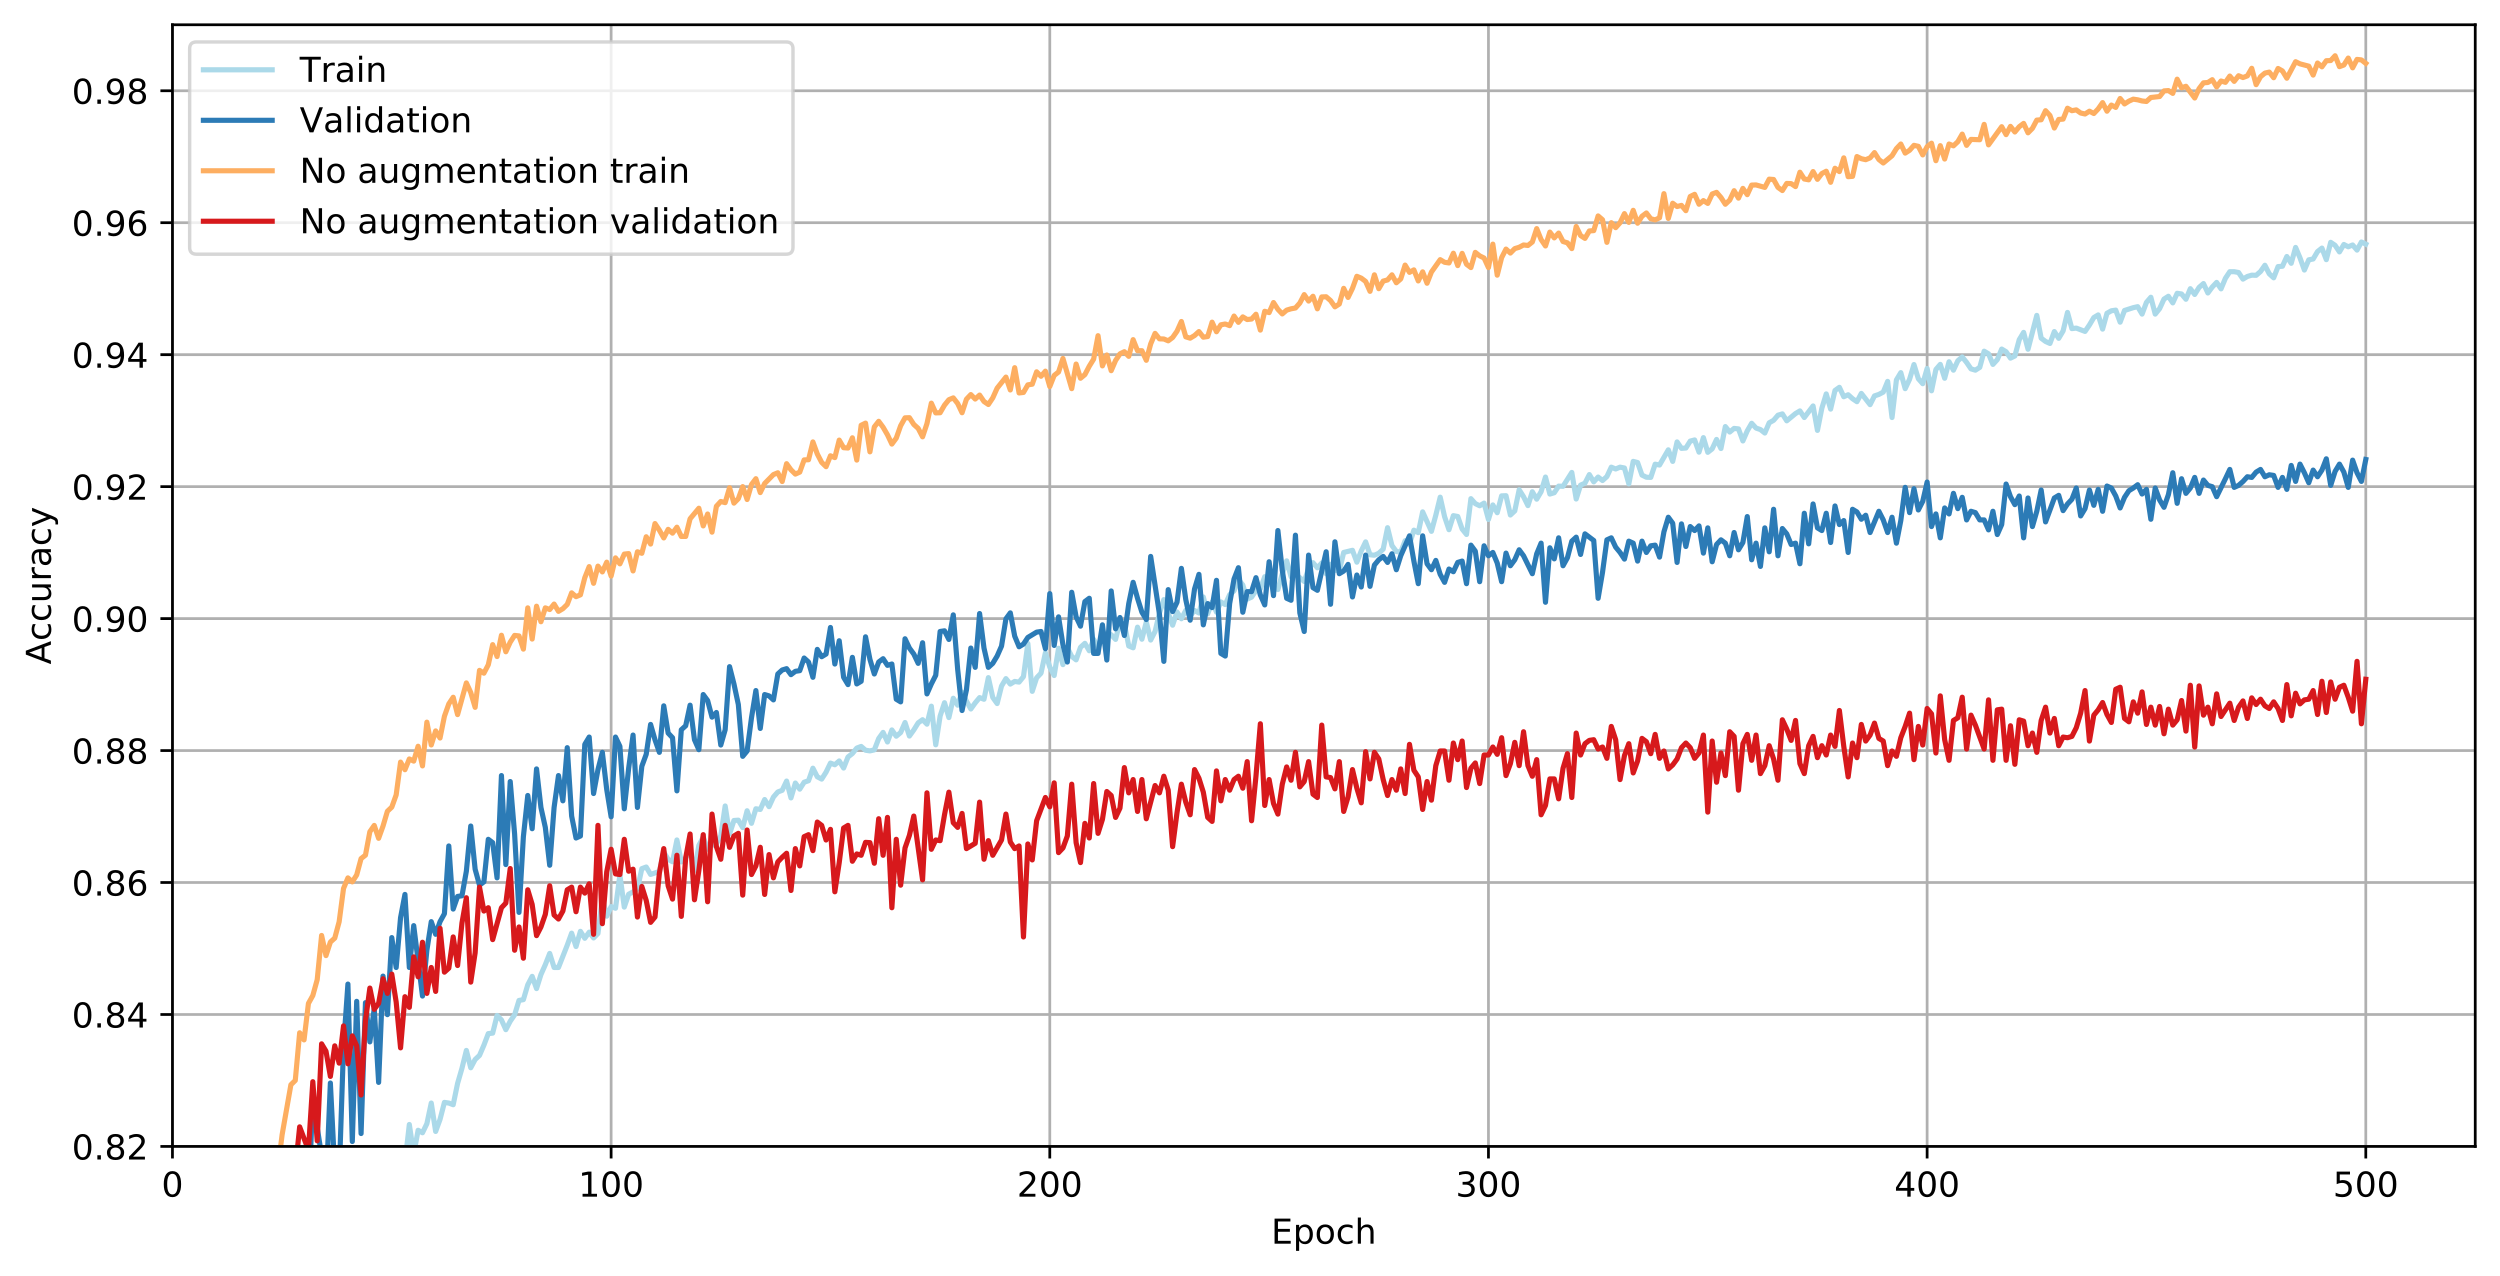 <?xml version="1.0" encoding="utf-8" standalone="no"?>
<!DOCTYPE svg PUBLIC "-//W3C//DTD SVG 1.1//EN"
  "http://www.w3.org/Graphics/SVG/1.1/DTD/svg11.dtd">
<!-- Created with matplotlib (https://matplotlib.org/) -->
<svg height="370.916pt" version="1.1" viewBox="0 0 726.944 370.916" width="726.944pt" xmlns="http://www.w3.org/2000/svg" xmlns:xlink="http://www.w3.org/1999/xlink">
 <defs>
  <style type="text/css">
*{stroke-linecap:butt;stroke-linejoin:round;white-space:pre;}
  </style>
 </defs>
 <g id="figure_1">
  <g id="patch_1">
   <path d="M 0 370.916 
L 726.944 370.916 
L 726.944 0 
L 0 0 
z
" style="fill:#ffffff;"/>
  </g>
  <g id="axes_1">
   <g id="patch_2">
    <path d="M 50.144 333.36 
L 719.744 333.36 
L 719.744 7.2 
L 50.144 7.2 
z
" style="fill:#ffffff;"/>
   </g>
   <g id="matplotlib.axis_1">
    <g id="xtick_1">
     <g id="line2d_1">
      <path clip-path="url(#pcf75f87982)" d="M 50.144 333.36 
L 50.144 7.2 
" style="fill:none;stroke:#b0b0b0;stroke-linecap:square;stroke-width:0.8;"/>
     </g>
     <g id="line2d_2">
      <defs>
       <path d="M 0 0 
L 0 3.5 
" id="m3fa8db8853" style="stroke:#000000;stroke-width:0.8;"/>
      </defs>
      <g>
       <use style="stroke:#000000;stroke-width:0.8;" x="50.144" xlink:href="#m3fa8db8853" y="333.36"/>
      </g>
     </g>
     <g id="text_1">
      <!-- 0 -->
      <defs>
       <path d="M 31.781 66.406 
Q 24.172 66.406 20.328 58.906 
Q 16.5 51.422 16.5 36.375 
Q 16.5 21.391 20.328 13.891 
Q 24.172 6.391 31.781 6.391 
Q 39.453 6.391 43.281 13.891 
Q 47.125 21.391 47.125 36.375 
Q 47.125 51.422 43.281 58.906 
Q 39.453 66.406 31.781 66.406 
z
M 31.781 74.219 
Q 44.047 74.219 50.516 64.516 
Q 56.984 54.828 56.984 36.375 
Q 56.984 17.969 50.516 8.266 
Q 44.047 -1.422 31.781 -1.422 
Q 19.531 -1.422 13.062 8.266 
Q 6.594 17.969 6.594 36.375 
Q 6.594 54.828 13.062 64.516 
Q 19.531 74.219 31.781 74.219 
z
" id="DejaVuSans-48"/>
      </defs>
      <g transform="translate(46.962 347.958)scale(0.1 -0.1)">
       <use xlink:href="#DejaVuSans-48"/>
      </g>
     </g>
    </g>
    <g id="xtick_2">
     <g id="line2d_3">
      <path clip-path="url(#pcf75f87982)" d="M 177.699 333.36 
L 177.699 7.2 
" style="fill:none;stroke:#b0b0b0;stroke-linecap:square;stroke-width:0.8;"/>
     </g>
     <g id="line2d_4">
      <g>
       <use style="stroke:#000000;stroke-width:0.8;" x="177.699" xlink:href="#m3fa8db8853" y="333.36"/>
      </g>
     </g>
     <g id="text_2">
      <!-- 100 -->
      <defs>
       <path d="M 12.406 8.297 
L 28.516 8.297 
L 28.516 63.922 
L 10.984 60.406 
L 10.984 69.391 
L 28.422 72.906 
L 38.281 72.906 
L 38.281 8.297 
L 54.391 8.297 
L 54.391 0 
L 12.406 0 
z
" id="DejaVuSans-49"/>
      </defs>
      <g transform="translate(168.155 347.958)scale(0.1 -0.1)">
       <use xlink:href="#DejaVuSans-49"/>
       <use x="63.623" xlink:href="#DejaVuSans-48"/>
       <use x="127.246" xlink:href="#DejaVuSans-48"/>
      </g>
     </g>
    </g>
    <g id="xtick_3">
     <g id="line2d_5">
      <path clip-path="url(#pcf75f87982)" d="M 305.254 333.36 
L 305.254 7.2 
" style="fill:none;stroke:#b0b0b0;stroke-linecap:square;stroke-width:0.8;"/>
     </g>
     <g id="line2d_6">
      <g>
       <use style="stroke:#000000;stroke-width:0.8;" x="305.254" xlink:href="#m3fa8db8853" y="333.36"/>
      </g>
     </g>
     <g id="text_3">
      <!-- 200 -->
      <defs>
       <path d="M 19.188 8.297 
L 53.609 8.297 
L 53.609 0 
L 7.328 0 
L 7.328 8.297 
Q 12.938 14.109 22.625 23.891 
Q 32.328 33.688 34.812 36.531 
Q 39.547 41.844 41.422 45.531 
Q 43.312 49.219 43.312 52.781 
Q 43.312 58.594 39.234 62.25 
Q 35.156 65.922 28.609 65.922 
Q 23.969 65.922 18.812 64.312 
Q 13.672 62.703 7.812 59.422 
L 7.812 69.391 
Q 13.766 71.781 18.938 73 
Q 24.125 74.219 28.422 74.219 
Q 39.75 74.219 46.484 68.547 
Q 53.219 62.891 53.219 53.422 
Q 53.219 48.922 51.531 44.891 
Q 49.859 40.875 45.406 35.406 
Q 44.188 33.984 37.641 27.219 
Q 31.109 20.453 19.188 8.297 
z
" id="DejaVuSans-50"/>
      </defs>
      <g transform="translate(295.71 347.958)scale(0.1 -0.1)">
       <use xlink:href="#DejaVuSans-50"/>
       <use x="63.623" xlink:href="#DejaVuSans-48"/>
       <use x="127.246" xlink:href="#DejaVuSans-48"/>
      </g>
     </g>
    </g>
    <g id="xtick_4">
     <g id="line2d_7">
      <path clip-path="url(#pcf75f87982)" d="M 432.809 333.36 
L 432.809 7.2 
" style="fill:none;stroke:#b0b0b0;stroke-linecap:square;stroke-width:0.8;"/>
     </g>
     <g id="line2d_8">
      <g>
       <use style="stroke:#000000;stroke-width:0.8;" x="432.809" xlink:href="#m3fa8db8853" y="333.36"/>
      </g>
     </g>
     <g id="text_4">
      <!-- 300 -->
      <defs>
       <path d="M 40.578 39.312 
Q 47.656 37.797 51.625 33 
Q 55.609 28.219 55.609 21.188 
Q 55.609 10.406 48.188 4.484 
Q 40.766 -1.422 27.094 -1.422 
Q 22.516 -1.422 17.656 -0.516 
Q 12.797 0.391 7.625 2.203 
L 7.625 11.719 
Q 11.719 9.328 16.594 8.109 
Q 21.484 6.891 26.812 6.891 
Q 36.078 6.891 40.938 10.547 
Q 45.797 14.203 45.797 21.188 
Q 45.797 27.641 41.281 31.266 
Q 36.766 34.906 28.719 34.906 
L 20.219 34.906 
L 20.219 43.016 
L 29.109 43.016 
Q 36.375 43.016 40.234 45.922 
Q 44.094 48.828 44.094 54.297 
Q 44.094 59.906 40.109 62.906 
Q 36.141 65.922 28.719 65.922 
Q 24.656 65.922 20.016 65.031 
Q 15.375 64.156 9.812 62.312 
L 9.812 71.094 
Q 15.438 72.656 20.344 73.438 
Q 25.25 74.219 29.594 74.219 
Q 40.828 74.219 47.359 69.109 
Q 53.906 64.016 53.906 55.328 
Q 53.906 49.266 50.438 45.094 
Q 46.969 40.922 40.578 39.312 
z
" id="DejaVuSans-51"/>
      </defs>
      <g transform="translate(423.265 347.958)scale(0.1 -0.1)">
       <use xlink:href="#DejaVuSans-51"/>
       <use x="63.623" xlink:href="#DejaVuSans-48"/>
       <use x="127.246" xlink:href="#DejaVuSans-48"/>
      </g>
     </g>
    </g>
    <g id="xtick_5">
     <g id="line2d_9">
      <path clip-path="url(#pcf75f87982)" d="M 560.364 333.36 
L 560.364 7.2 
" style="fill:none;stroke:#b0b0b0;stroke-linecap:square;stroke-width:0.8;"/>
     </g>
     <g id="line2d_10">
      <g>
       <use style="stroke:#000000;stroke-width:0.8;" x="560.364" xlink:href="#m3fa8db8853" y="333.36"/>
      </g>
     </g>
     <g id="text_5">
      <!-- 400 -->
      <defs>
       <path d="M 37.797 64.312 
L 12.891 25.391 
L 37.797 25.391 
z
M 35.203 72.906 
L 47.609 72.906 
L 47.609 25.391 
L 58.016 25.391 
L 58.016 17.188 
L 47.609 17.188 
L 47.609 0 
L 37.797 0 
L 37.797 17.188 
L 4.891 17.188 
L 4.891 26.703 
z
" id="DejaVuSans-52"/>
      </defs>
      <g transform="translate(550.82 347.958)scale(0.1 -0.1)">
       <use xlink:href="#DejaVuSans-52"/>
       <use x="63.623" xlink:href="#DejaVuSans-48"/>
       <use x="127.246" xlink:href="#DejaVuSans-48"/>
      </g>
     </g>
    </g>
    <g id="xtick_6">
     <g id="line2d_11">
      <path clip-path="url(#pcf75f87982)" d="M 687.919 333.36 
L 687.919 7.2 
" style="fill:none;stroke:#b0b0b0;stroke-linecap:square;stroke-width:0.8;"/>
     </g>
     <g id="line2d_12">
      <g>
       <use style="stroke:#000000;stroke-width:0.8;" x="687.919" xlink:href="#m3fa8db8853" y="333.36"/>
      </g>
     </g>
     <g id="text_6">
      <!-- 500 -->
      <defs>
       <path d="M 10.797 72.906 
L 49.516 72.906 
L 49.516 64.594 
L 19.828 64.594 
L 19.828 46.734 
Q 21.969 47.469 24.109 47.828 
Q 26.266 48.188 28.422 48.188 
Q 40.625 48.188 47.75 41.5 
Q 54.891 34.812 54.891 23.391 
Q 54.891 11.625 47.562 5.094 
Q 40.234 -1.422 26.906 -1.422 
Q 22.312 -1.422 17.547 -0.641 
Q 12.797 0.141 7.719 1.703 
L 7.719 11.625 
Q 12.109 9.234 16.797 8.062 
Q 21.484 6.891 26.703 6.891 
Q 35.156 6.891 40.078 11.328 
Q 45.016 15.766 45.016 23.391 
Q 45.016 31 40.078 35.438 
Q 35.156 39.891 26.703 39.891 
Q 22.75 39.891 18.812 39.016 
Q 14.891 38.141 10.797 36.281 
z
" id="DejaVuSans-53"/>
      </defs>
      <g transform="translate(678.375 347.958)scale(0.1 -0.1)">
       <use xlink:href="#DejaVuSans-53"/>
       <use x="63.623" xlink:href="#DejaVuSans-48"/>
       <use x="127.246" xlink:href="#DejaVuSans-48"/>
      </g>
     </g>
    </g>
    <g id="text_7">
     <!-- Epoch -->
     <defs>
      <path d="M 9.812 72.906 
L 55.906 72.906 
L 55.906 64.594 
L 19.672 64.594 
L 19.672 43.016 
L 54.391 43.016 
L 54.391 34.719 
L 19.672 34.719 
L 19.672 8.297 
L 56.781 8.297 
L 56.781 0 
L 9.812 0 
z
" id="DejaVuSans-69"/>
      <path d="M 18.109 8.203 
L 18.109 -20.797 
L 9.078 -20.797 
L 9.078 54.688 
L 18.109 54.688 
L 18.109 46.391 
Q 20.953 51.266 25.266 53.625 
Q 29.594 56 35.594 56 
Q 45.562 56 51.781 48.094 
Q 58.016 40.188 58.016 27.297 
Q 58.016 14.406 51.781 6.484 
Q 45.562 -1.422 35.594 -1.422 
Q 29.594 -1.422 25.266 0.953 
Q 20.953 3.328 18.109 8.203 
z
M 48.688 27.297 
Q 48.688 37.203 44.609 42.844 
Q 40.531 48.484 33.406 48.484 
Q 26.266 48.484 22.188 42.844 
Q 18.109 37.203 18.109 27.297 
Q 18.109 17.391 22.188 11.75 
Q 26.266 6.109 33.406 6.109 
Q 40.531 6.109 44.609 11.75 
Q 48.688 17.391 48.688 27.297 
z
" id="DejaVuSans-112"/>
      <path d="M 30.609 48.391 
Q 23.391 48.391 19.188 42.75 
Q 14.984 37.109 14.984 27.297 
Q 14.984 17.484 19.156 11.844 
Q 23.344 6.203 30.609 6.203 
Q 37.797 6.203 41.984 11.859 
Q 46.188 17.531 46.188 27.297 
Q 46.188 37.016 41.984 42.703 
Q 37.797 48.391 30.609 48.391 
z
M 30.609 56 
Q 42.328 56 49.016 48.375 
Q 55.719 40.766 55.719 27.297 
Q 55.719 13.875 49.016 6.219 
Q 42.328 -1.422 30.609 -1.422 
Q 18.844 -1.422 12.172 6.219 
Q 5.516 13.875 5.516 27.297 
Q 5.516 40.766 12.172 48.375 
Q 18.844 56 30.609 56 
z
" id="DejaVuSans-111"/>
      <path d="M 48.781 52.594 
L 48.781 44.188 
Q 44.969 46.297 41.141 47.344 
Q 37.312 48.391 33.406 48.391 
Q 24.656 48.391 19.812 42.844 
Q 14.984 37.312 14.984 27.297 
Q 14.984 17.281 19.812 11.734 
Q 24.656 6.203 33.406 6.203 
Q 37.312 6.203 41.141 7.25 
Q 44.969 8.297 48.781 10.406 
L 48.781 2.094 
Q 45.016 0.344 40.984 -0.531 
Q 36.969 -1.422 32.422 -1.422 
Q 20.062 -1.422 12.781 6.344 
Q 5.516 14.109 5.516 27.297 
Q 5.516 40.672 12.859 48.328 
Q 20.219 56 33.016 56 
Q 37.156 56 41.109 55.141 
Q 45.062 54.297 48.781 52.594 
z
" id="DejaVuSans-99"/>
      <path d="M 54.891 33.016 
L 54.891 0 
L 45.906 0 
L 45.906 32.719 
Q 45.906 40.484 42.875 44.328 
Q 39.844 48.188 33.797 48.188 
Q 26.516 48.188 22.312 43.547 
Q 18.109 38.922 18.109 30.906 
L 18.109 0 
L 9.078 0 
L 9.078 75.984 
L 18.109 75.984 
L 18.109 46.188 
Q 21.344 51.125 25.703 53.562 
Q 30.078 56 35.797 56 
Q 45.219 56 50.047 50.172 
Q 54.891 44.344 54.891 33.016 
z
" id="DejaVuSans-104"/>
     </defs>
     <g transform="translate(369.633 361.637)scale(0.1 -0.1)">
      <use xlink:href="#DejaVuSans-69"/>
      <use x="63.184" xlink:href="#DejaVuSans-112"/>
      <use x="126.66" xlink:href="#DejaVuSans-111"/>
      <use x="187.842" xlink:href="#DejaVuSans-99"/>
      <use x="242.822" xlink:href="#DejaVuSans-104"/>
     </g>
    </g>
   </g>
   <g id="matplotlib.axis_2">
    <g id="ytick_1">
     <g id="line2d_13">
      <path clip-path="url(#pcf75f87982)" d="M 50.144 333.36 
L 719.744 333.36 
" style="fill:none;stroke:#b0b0b0;stroke-linecap:square;stroke-width:0.8;"/>
     </g>
     <g id="line2d_14">
      <defs>
       <path d="M 0 0 
L -3.5 0 
" id="m4cf1b2035c" style="stroke:#000000;stroke-width:0.8;"/>
      </defs>
      <g>
       <use style="stroke:#000000;stroke-width:0.8;" x="50.144" xlink:href="#m4cf1b2035c" y="333.36"/>
      </g>
     </g>
     <g id="text_8">
      <!-- 0.82 -->
      <defs>
       <path d="M 10.688 12.406 
L 21 12.406 
L 21 0 
L 10.688 0 
z
" id="DejaVuSans-46"/>
       <path d="M 31.781 34.625 
Q 24.75 34.625 20.719 30.859 
Q 16.703 27.094 16.703 20.516 
Q 16.703 13.922 20.719 10.156 
Q 24.75 6.391 31.781 6.391 
Q 38.812 6.391 42.859 10.172 
Q 46.922 13.969 46.922 20.516 
Q 46.922 27.094 42.891 30.859 
Q 38.875 34.625 31.781 34.625 
z
M 21.922 38.812 
Q 15.578 40.375 12.031 44.719 
Q 8.5 49.078 8.5 55.328 
Q 8.5 64.062 14.719 69.141 
Q 20.953 74.219 31.781 74.219 
Q 42.672 74.219 48.875 69.141 
Q 55.078 64.062 55.078 55.328 
Q 55.078 49.078 51.531 44.719 
Q 48 40.375 41.703 38.812 
Q 48.828 37.156 52.797 32.312 
Q 56.781 27.484 56.781 20.516 
Q 56.781 9.906 50.312 4.234 
Q 43.844 -1.422 31.781 -1.422 
Q 19.734 -1.422 13.25 4.234 
Q 6.781 9.906 6.781 20.516 
Q 6.781 27.484 10.781 32.312 
Q 14.797 37.156 21.922 38.812 
z
M 18.312 54.391 
Q 18.312 48.734 21.844 45.562 
Q 25.391 42.391 31.781 42.391 
Q 38.141 42.391 41.719 45.562 
Q 45.312 48.734 45.312 54.391 
Q 45.312 60.062 41.719 63.234 
Q 38.141 66.406 31.781 66.406 
Q 25.391 66.406 21.844 63.234 
Q 18.312 60.062 18.312 54.391 
z
" id="DejaVuSans-56"/>
      </defs>
      <g transform="translate(20.878 337.159)scale(0.1 -0.1)">
       <use xlink:href="#DejaVuSans-48"/>
       <use x="63.623" xlink:href="#DejaVuSans-46"/>
       <use x="95.41" xlink:href="#DejaVuSans-56"/>
       <use x="159.033" xlink:href="#DejaVuSans-50"/>
      </g>
     </g>
    </g>
    <g id="ytick_2">
     <g id="line2d_15">
      <path clip-path="url(#pcf75f87982)" d="M 50.144 294.988 
L 719.744 294.988 
" style="fill:none;stroke:#b0b0b0;stroke-linecap:square;stroke-width:0.8;"/>
     </g>
     <g id="line2d_16">
      <g>
       <use style="stroke:#000000;stroke-width:0.8;" x="50.144" xlink:href="#m4cf1b2035c" y="294.988"/>
      </g>
     </g>
     <g id="text_9">
      <!-- 0.84 -->
      <g transform="translate(20.878 298.787)scale(0.1 -0.1)">
       <use xlink:href="#DejaVuSans-48"/>
       <use x="63.623" xlink:href="#DejaVuSans-46"/>
       <use x="95.41" xlink:href="#DejaVuSans-56"/>
       <use x="159.033" xlink:href="#DejaVuSans-52"/>
      </g>
     </g>
    </g>
    <g id="ytick_3">
     <g id="line2d_17">
      <path clip-path="url(#pcf75f87982)" d="M 50.144 256.616 
L 719.744 256.616 
" style="fill:none;stroke:#b0b0b0;stroke-linecap:square;stroke-width:0.8;"/>
     </g>
     <g id="line2d_18">
      <g>
       <use style="stroke:#000000;stroke-width:0.8;" x="50.144" xlink:href="#m4cf1b2035c" y="256.616"/>
      </g>
     </g>
     <g id="text_10">
      <!-- 0.86 -->
      <defs>
       <path d="M 33.016 40.375 
Q 26.375 40.375 22.484 35.828 
Q 18.609 31.297 18.609 23.391 
Q 18.609 15.531 22.484 10.953 
Q 26.375 6.391 33.016 6.391 
Q 39.656 6.391 43.531 10.953 
Q 47.406 15.531 47.406 23.391 
Q 47.406 31.297 43.531 35.828 
Q 39.656 40.375 33.016 40.375 
z
M 52.594 71.297 
L 52.594 62.312 
Q 48.875 64.062 45.094 64.984 
Q 41.312 65.922 37.594 65.922 
Q 27.828 65.922 22.672 59.328 
Q 17.531 52.734 16.797 39.406 
Q 19.672 43.656 24.016 45.922 
Q 28.375 48.188 33.594 48.188 
Q 44.578 48.188 50.953 41.516 
Q 57.328 34.859 57.328 23.391 
Q 57.328 12.156 50.688 5.359 
Q 44.047 -1.422 33.016 -1.422 
Q 20.359 -1.422 13.672 8.266 
Q 6.984 17.969 6.984 36.375 
Q 6.984 53.656 15.188 63.938 
Q 23.391 74.219 37.203 74.219 
Q 40.922 74.219 44.703 73.484 
Q 48.484 72.75 52.594 71.297 
z
" id="DejaVuSans-54"/>
      </defs>
      <g transform="translate(20.878 260.416)scale(0.1 -0.1)">
       <use xlink:href="#DejaVuSans-48"/>
       <use x="63.623" xlink:href="#DejaVuSans-46"/>
       <use x="95.41" xlink:href="#DejaVuSans-56"/>
       <use x="159.033" xlink:href="#DejaVuSans-54"/>
      </g>
     </g>
    </g>
    <g id="ytick_4">
     <g id="line2d_19">
      <path clip-path="url(#pcf75f87982)" d="M 50.144 218.245 
L 719.744 218.245 
" style="fill:none;stroke:#b0b0b0;stroke-linecap:square;stroke-width:0.8;"/>
     </g>
     <g id="line2d_20">
      <g>
       <use style="stroke:#000000;stroke-width:0.8;" x="50.144" xlink:href="#m4cf1b2035c" y="218.245"/>
      </g>
     </g>
     <g id="text_11">
      <!-- 0.88 -->
      <g transform="translate(20.878 222.044)scale(0.1 -0.1)">
       <use xlink:href="#DejaVuSans-48"/>
       <use x="63.623" xlink:href="#DejaVuSans-46"/>
       <use x="95.41" xlink:href="#DejaVuSans-56"/>
       <use x="159.033" xlink:href="#DejaVuSans-56"/>
      </g>
     </g>
    </g>
    <g id="ytick_5">
     <g id="line2d_21">
      <path clip-path="url(#pcf75f87982)" d="M 50.144 179.873 
L 719.744 179.873 
" style="fill:none;stroke:#b0b0b0;stroke-linecap:square;stroke-width:0.8;"/>
     </g>
     <g id="line2d_22">
      <g>
       <use style="stroke:#000000;stroke-width:0.8;" x="50.144" xlink:href="#m4cf1b2035c" y="179.873"/>
      </g>
     </g>
     <g id="text_12">
      <!-- 0.90 -->
      <defs>
       <path d="M 10.984 1.516 
L 10.984 10.5 
Q 14.703 8.734 18.5 7.812 
Q 22.312 6.891 25.984 6.891 
Q 35.75 6.891 40.891 13.453 
Q 46.047 20.016 46.781 33.406 
Q 43.953 29.203 39.594 26.953 
Q 35.25 24.703 29.984 24.703 
Q 19.047 24.703 12.672 31.312 
Q 6.297 37.938 6.297 49.422 
Q 6.297 60.641 12.938 67.422 
Q 19.578 74.219 30.609 74.219 
Q 43.266 74.219 49.922 64.516 
Q 56.594 54.828 56.594 36.375 
Q 56.594 19.141 48.406 8.859 
Q 40.234 -1.422 26.422 -1.422 
Q 22.703 -1.422 18.891 -0.688 
Q 15.094 0.047 10.984 1.516 
z
M 30.609 32.422 
Q 37.25 32.422 41.125 36.953 
Q 45.016 41.5 45.016 49.422 
Q 45.016 57.281 41.125 61.844 
Q 37.25 66.406 30.609 66.406 
Q 23.969 66.406 20.094 61.844 
Q 16.219 57.281 16.219 49.422 
Q 16.219 41.5 20.094 36.953 
Q 23.969 32.422 30.609 32.422 
z
" id="DejaVuSans-57"/>
      </defs>
      <g transform="translate(20.878 183.672)scale(0.1 -0.1)">
       <use xlink:href="#DejaVuSans-48"/>
       <use x="63.623" xlink:href="#DejaVuSans-46"/>
       <use x="95.41" xlink:href="#DejaVuSans-57"/>
       <use x="159.033" xlink:href="#DejaVuSans-48"/>
      </g>
     </g>
    </g>
    <g id="ytick_6">
     <g id="line2d_23">
      <path clip-path="url(#pcf75f87982)" d="M 50.144 141.501 
L 719.744 141.501 
" style="fill:none;stroke:#b0b0b0;stroke-linecap:square;stroke-width:0.8;"/>
     </g>
     <g id="line2d_24">
      <g>
       <use style="stroke:#000000;stroke-width:0.8;" x="50.144" xlink:href="#m4cf1b2035c" y="141.501"/>
      </g>
     </g>
     <g id="text_13">
      <!-- 0.92 -->
      <g transform="translate(20.878 145.3)scale(0.1 -0.1)">
       <use xlink:href="#DejaVuSans-48"/>
       <use x="63.623" xlink:href="#DejaVuSans-46"/>
       <use x="95.41" xlink:href="#DejaVuSans-57"/>
       <use x="159.033" xlink:href="#DejaVuSans-50"/>
      </g>
     </g>
    </g>
    <g id="ytick_7">
     <g id="line2d_25">
      <path clip-path="url(#pcf75f87982)" d="M 50.144 103.129 
L 719.744 103.129 
" style="fill:none;stroke:#b0b0b0;stroke-linecap:square;stroke-width:0.8;"/>
     </g>
     <g id="line2d_26">
      <g>
       <use style="stroke:#000000;stroke-width:0.8;" x="50.144" xlink:href="#m4cf1b2035c" y="103.129"/>
      </g>
     </g>
     <g id="text_14">
      <!-- 0.94 -->
      <g transform="translate(20.878 106.929)scale(0.1 -0.1)">
       <use xlink:href="#DejaVuSans-48"/>
       <use x="63.623" xlink:href="#DejaVuSans-46"/>
       <use x="95.41" xlink:href="#DejaVuSans-57"/>
       <use x="159.033" xlink:href="#DejaVuSans-52"/>
      </g>
     </g>
    </g>
    <g id="ytick_8">
     <g id="line2d_27">
      <path clip-path="url(#pcf75f87982)" d="M 50.144 64.758 
L 719.744 64.758 
" style="fill:none;stroke:#b0b0b0;stroke-linecap:square;stroke-width:0.8;"/>
     </g>
     <g id="line2d_28">
      <g>
       <use style="stroke:#000000;stroke-width:0.8;" x="50.144" xlink:href="#m4cf1b2035c" y="64.758"/>
      </g>
     </g>
     <g id="text_15">
      <!-- 0.96 -->
      <g transform="translate(20.878 68.557)scale(0.1 -0.1)">
       <use xlink:href="#DejaVuSans-48"/>
       <use x="63.623" xlink:href="#DejaVuSans-46"/>
       <use x="95.41" xlink:href="#DejaVuSans-57"/>
       <use x="159.033" xlink:href="#DejaVuSans-54"/>
      </g>
     </g>
    </g>
    <g id="ytick_9">
     <g id="line2d_29">
      <path clip-path="url(#pcf75f87982)" d="M 50.144 26.386 
L 719.744 26.386 
" style="fill:none;stroke:#b0b0b0;stroke-linecap:square;stroke-width:0.8;"/>
     </g>
     <g id="line2d_30">
      <g>
       <use style="stroke:#000000;stroke-width:0.8;" x="50.144" xlink:href="#m4cf1b2035c" y="26.386"/>
      </g>
     </g>
     <g id="text_16">
      <!-- 0.98 -->
      <g transform="translate(20.878 30.185)scale(0.1 -0.1)">
       <use xlink:href="#DejaVuSans-48"/>
       <use x="63.623" xlink:href="#DejaVuSans-46"/>
       <use x="95.41" xlink:href="#DejaVuSans-57"/>
       <use x="159.033" xlink:href="#DejaVuSans-56"/>
      </g>
     </g>
    </g>
    <g id="text_17">
     <!-- Accuracy -->
     <defs>
      <path d="M 34.188 63.188 
L 20.797 26.906 
L 47.609 26.906 
z
M 28.609 72.906 
L 39.797 72.906 
L 67.578 0 
L 57.328 0 
L 50.688 18.703 
L 17.828 18.703 
L 11.188 0 
L 0.781 0 
z
" id="DejaVuSans-65"/>
      <path d="M 8.5 21.578 
L 8.5 54.688 
L 17.484 54.688 
L 17.484 21.922 
Q 17.484 14.156 20.5 10.266 
Q 23.531 6.391 29.594 6.391 
Q 36.859 6.391 41.078 11.031 
Q 45.312 15.672 45.312 23.688 
L 45.312 54.688 
L 54.297 54.688 
L 54.297 0 
L 45.312 0 
L 45.312 8.406 
Q 42.047 3.422 37.719 1 
Q 33.406 -1.422 27.688 -1.422 
Q 18.266 -1.422 13.375 4.438 
Q 8.5 10.297 8.5 21.578 
z
M 31.109 56 
z
" id="DejaVuSans-117"/>
      <path d="M 41.109 46.297 
Q 39.594 47.172 37.812 47.578 
Q 36.031 48 33.891 48 
Q 26.266 48 22.188 43.047 
Q 18.109 38.094 18.109 28.812 
L 18.109 0 
L 9.078 0 
L 9.078 54.688 
L 18.109 54.688 
L 18.109 46.188 
Q 20.953 51.172 25.484 53.578 
Q 30.031 56 36.531 56 
Q 37.453 56 38.578 55.875 
Q 39.703 55.766 41.062 55.516 
z
" id="DejaVuSans-114"/>
      <path d="M 34.281 27.484 
Q 23.391 27.484 19.188 25 
Q 14.984 22.516 14.984 16.5 
Q 14.984 11.719 18.141 8.906 
Q 21.297 6.109 26.703 6.109 
Q 34.188 6.109 38.703 11.406 
Q 43.219 16.703 43.219 25.484 
L 43.219 27.484 
z
M 52.203 31.203 
L 52.203 0 
L 43.219 0 
L 43.219 8.297 
Q 40.141 3.328 35.547 0.953 
Q 30.953 -1.422 24.312 -1.422 
Q 15.922 -1.422 10.953 3.297 
Q 6 8.016 6 15.922 
Q 6 25.141 12.172 29.828 
Q 18.359 34.516 30.609 34.516 
L 43.219 34.516 
L 43.219 35.406 
Q 43.219 41.609 39.141 45 
Q 35.062 48.391 27.688 48.391 
Q 23 48.391 18.547 47.266 
Q 14.109 46.141 10.016 43.891 
L 10.016 52.203 
Q 14.938 54.109 19.578 55.047 
Q 24.219 56 28.609 56 
Q 40.484 56 46.344 49.844 
Q 52.203 43.703 52.203 31.203 
z
" id="DejaVuSans-97"/>
      <path d="M 32.172 -5.078 
Q 28.375 -14.844 24.75 -17.812 
Q 21.141 -20.797 15.094 -20.797 
L 7.906 -20.797 
L 7.906 -13.281 
L 13.188 -13.281 
Q 16.891 -13.281 18.938 -11.516 
Q 21 -9.766 23.484 -3.219 
L 25.094 0.875 
L 2.984 54.688 
L 12.5 54.688 
L 29.594 11.922 
L 46.688 54.688 
L 56.203 54.688 
z
" id="DejaVuSans-121"/>
     </defs>
     <g transform="translate(14.798 193.195)rotate(-90)scale(0.1 -0.1)">
      <use xlink:href="#DejaVuSans-65"/>
      <use x="68.393" xlink:href="#DejaVuSans-99"/>
      <use x="123.373" xlink:href="#DejaVuSans-99"/>
      <use x="178.354" xlink:href="#DejaVuSans-117"/>
      <use x="241.732" xlink:href="#DejaVuSans-114"/>
      <use x="282.846" xlink:href="#DejaVuSans-97"/>
      <use x="344.125" xlink:href="#DejaVuSans-99"/>
      <use x="399.105" xlink:href="#DejaVuSans-121"/>
     </g>
    </g>
   </g>
   <g id="line2d_31">
    <path clip-path="url(#pcf75f87982)" d="M 100.961 371.916 
L 101.166 370.341 
L 101.791 371.916 
M 102.667 371.916 
L 103.717 364.297 
L 104.992 363.578 
L 106.268 358.398 
L 107.544 358.446 
L 108.819 357.294 
L 110.095 349.812 
L 111.37 351.682 
L 112.646 347.222 
L 113.921 344.584 
L 115.197 339.835 
L 116.472 339.739 
L 117.748 338.156 
L 119.023 326.981 
L 120.299 335.614 
L 121.575 328.659 
L 122.85 329.379 
L 124.126 326.741 
L 125.401 320.745 
L 126.677 328.995 
L 127.952 325.494 
L 129.228 320.553 
L 130.503 320.745 
L 131.779 321.225 
L 133.055 315.037 
L 134.33 310.625 
L 135.606 305.444 
L 136.881 310.481 
L 138.157 308.083 
L 139.432 306.883 
L 140.708 303.91 
L 141.983 300.552 
L 143.259 300.408 
L 144.534 295.276 
L 145.81 296.571 
L 147.086 299.401 
L 148.361 296.955 
L 149.637 295.084 
L 150.912 290.911 
L 152.188 290.671 
L 153.463 286.355 
L 154.739 283.908 
L 156.014 287.458 
L 157.29 283.381 
L 158.566 280.503 
L 159.841 277.241 
L 161.117 281.318 
L 162.392 281.318 
L 164.943 274.843 
L 166.219 271.342 
L 167.494 275.227 
L 168.77 270.814 
L 170.045 272.829 
L 171.321 271.054 
L 172.597 272.733 
L 173.872 271.438 
L 175.148 261.125 
L 176.423 266.401 
L 177.699 263.619 
L 178.974 264.099 
L 180.25 254.41 
L 181.525 263.763 
L 182.801 260.022 
L 184.077 259.35 
L 185.352 258.487 
L 186.628 252.587 
L 187.903 252.108 
L 189.179 254.266 
L 191.73 253.403 
L 193.005 247.743 
L 194.281 249.901 
L 195.556 250.573 
L 196.832 244.242 
L 198.108 250.621 
L 199.383 249.47 
L 200.659 247.215 
L 201.934 253.115 
L 203.21 245.824 
L 204.485 243.426 
L 205.761 246.928 
L 207.036 245.824 
L 208.312 245.345 
L 209.588 243.042 
L 210.863 234.361 
L 212.139 242.515 
L 213.414 238.582 
L 214.69 238.486 
L 215.965 240.644 
L 217.241 235.752 
L 218.516 239.397 
L 219.792 235.176 
L 221.067 235.368 
L 222.343 232.49 
L 223.619 234.553 
L 224.894 231.771 
L 226.17 230.284 
L 227.445 229.804 
L 228.721 227.118 
L 229.996 232.011 
L 231.272 227.694 
L 232.547 229.468 
L 233.823 227.454 
L 235.099 227.022 
L 236.374 223.377 
L 237.65 225.871 
L 238.925 226.543 
L 240.201 224.528 
L 241.476 221.89 
L 242.752 222.37 
L 244.027 221.266 
L 245.303 223.329 
L 246.578 220.115 
L 247.854 219.108 
L 249.13 217.525 
L 250.405 217.046 
L 251.681 218.149 
L 252.956 218.341 
L 254.232 218.053 
L 255.507 214.743 
L 256.783 212.969 
L 258.058 215.751 
L 259.334 212.249 
L 260.61 214.072 
L 261.885 213.017 
L 263.161 210.091 
L 264.436 214.024 
L 265.712 212.249 
L 266.987 210.187 
L 268.263 209.275 
L 269.538 210.57 
L 270.814 205.342 
L 272.089 216.566 
L 273.365 208.22 
L 274.641 204.335 
L 275.916 208.652 
L 277.192 203.04 
L 278.467 205.054 
L 279.743 201.265 
L 281.018 203.855 
L 282.294 206.158 
L 283.569 204.383 
L 284.845 202.848 
L 286.121 203.328 
L 287.396 197.044 
L 288.672 202.8 
L 289.947 204.575 
L 291.223 199.491 
L 292.498 197.332 
L 293.774 198.915 
L 295.049 198.148 
L 296.325 198.339 
L 297.6 196.757 
L 298.876 187.116 
L 300.152 201.025 
L 301.427 197.092 
L 302.703 195.749 
L 303.978 189.802 
L 305.254 193.975 
L 306.529 196.421 
L 307.805 188.507 
L 309.08 193.255 
L 310.356 188.315 
L 311.632 190.857 
L 312.907 191.864 
L 314.183 188.219 
L 315.458 187.068 
L 316.734 189.226 
L 318.009 185.917 
L 319.285 188.171 
L 320.56 185.341 
L 321.836 184.046 
L 323.111 184.574 
L 324.387 185.917 
L 325.663 180.688 
L 326.938 181.36 
L 328.214 187.835 
L 329.489 188.363 
L 330.765 182.367 
L 332.04 185.868 
L 333.316 180.88 
L 334.591 186.108 
L 335.867 183.614 
L 337.143 178.29 
L 338.418 174.357 
L 339.694 178.29 
L 340.969 181.792 
L 342.245 177.954 
L 343.52 179.921 
L 344.796 177.475 
L 346.071 179.058 
L 347.347 177.523 
L 348.622 178.242 
L 349.898 173.59 
L 351.174 178.482 
L 352.449 175.077 
L 353.725 178.002 
L 355 175.028 
L 356.276 175.796 
L 357.551 172.918 
L 358.827 171.815 
L 360.102 168.505 
L 361.378 170.088 
L 362.654 174.213 
L 363.929 173.638 
L 365.205 171.719 
L 366.48 171.239 
L 367.756 167.69 
L 369.031 169.321 
L 370.307 170.76 
L 371.582 171.431 
L 372.858 166.827 
L 374.133 163.085 
L 375.409 167.69 
L 376.685 167.162 
L 377.96 167.978 
L 379.236 169.081 
L 380.511 165.292 
L 381.787 163.613 
L 383.062 165.1 
L 384.338 163.709 
L 385.613 166.827 
L 386.889 164.093 
L 388.165 165.819 
L 389.44 165.963 
L 390.716 160.639 
L 393.267 160.016 
L 394.542 163.469 
L 395.818 160.207 
L 397.093 157.569 
L 398.369 161.311 
L 399.644 161.454 
L 400.92 160.879 
L 402.196 159.68 
L 403.471 153.444 
L 404.747 158.625 
L 406.022 160.351 
L 407.298 160.543 
L 408.573 157.234 
L 409.849 158.241 
L 411.124 154.164 
L 412.4 154.883 
L 413.676 148.84 
L 416.227 154.5 
L 417.502 149.799 
L 418.778 144.571 
L 420.053 150.231 
L 421.329 154.02 
L 422.604 149.943 
L 423.88 150.183 
L 425.155 153.828 
L 426.431 155.411 
L 427.707 145.003 
L 428.982 146.442 
L 430.258 147.065 
L 431.533 146.298 
L 432.809 151.046 
L 434.084 146.825 
L 435.36 149.08 
L 436.635 144.187 
L 437.911 144.139 
L 439.187 149.751 
L 440.462 148.552 
L 441.738 142.412 
L 443.013 144.427 
L 444.289 147.017 
L 445.564 142.988 
L 446.84 145.146 
L 448.115 142.988 
L 449.391 138.719 
L 450.666 143.66 
L 451.942 143.276 
L 453.218 141.357 
L 454.493 141.405 
L 457.044 137.376 
L 458.32 145.099 
L 459.595 141.069 
L 460.871 140.494 
L 462.146 138 
L 463.422 140.11 
L 464.698 138.719 
L 465.973 139.726 
L 467.249 138.575 
L 468.524 135.841 
L 469.8 136.369 
L 471.075 135.841 
L 472.351 136.081 
L 473.626 140.686 
L 474.902 134.163 
L 476.177 134.498 
L 477.453 138.144 
L 478.729 138.767 
L 480.004 138.815 
L 481.28 134.978 
L 482.555 135.218 
L 485.106 130.805 
L 486.382 134.163 
L 487.657 128.503 
L 488.933 130.373 
L 490.209 130.277 
L 491.484 128.263 
L 492.76 127.927 
L 494.035 131.477 
L 495.311 127.256 
L 496.586 131.525 
L 497.862 130.517 
L 499.137 127.783 
L 500.413 130.421 
L 501.688 124.042 
L 502.964 125.625 
L 504.24 124.57 
L 505.515 124.714 
L 506.791 128.215 
L 508.066 125.289 
L 509.342 123.083 
L 510.617 124.474 
L 511.893 124.905 
L 513.168 125.913 
L 514.444 122.939 
L 515.72 122.219 
L 516.995 120.732 
L 518.271 120.349 
L 519.546 122.363 
L 522.097 120.253 
L 523.373 119.485 
L 524.648 121.404 
L 527.199 118.046 
L 528.475 125.145 
L 529.751 118.718 
L 531.026 114.545 
L 532.302 118.958 
L 533.577 113.538 
L 534.853 112.626 
L 536.128 115.36 
L 537.404 114.785 
L 538.679 115.936 
L 539.955 116.799 
L 541.231 114.401 
L 543.782 117.663 
L 545.057 115.121 
L 546.333 114.689 
L 547.608 114.017 
L 548.884 110.9 
L 550.159 121.404 
L 551.435 110.468 
L 552.71 108.358 
L 553.986 113.01 
L 555.262 110.276 
L 556.537 106.007 
L 557.813 110.132 
L 559.088 111.571 
L 560.364 107.158 
L 561.639 113.634 
L 562.915 107.446 
L 564.19 105.959 
L 565.466 109.988 
L 566.742 105.192 
L 568.017 107.638 
L 569.293 104.904 
L 570.568 103.801 
L 571.844 105.384 
L 573.119 107.254 
L 574.395 107.638 
L 575.67 106.823 
L 576.946 102.122 
L 578.221 102.89 
L 579.497 105.959 
L 580.773 104.568 
L 582.048 101.499 
L 583.324 102.266 
L 584.599 104.137 
L 585.875 103.513 
L 587.15 98.765 
L 588.426 96.654 
L 589.701 101.547 
L 592.253 91.714 
L 593.528 98.333 
L 594.804 99.292 
L 596.079 99.868 
L 597.355 96.414 
L 598.63 98.381 
L 599.906 96.222 
L 601.181 90.85 
L 602.457 95.551 
L 603.732 95.407 
L 606.284 96.366 
L 607.559 94.496 
L 608.835 92.337 
L 610.11 91.57 
L 611.386 95.695 
L 612.661 91.09 
L 613.937 90.371 
L 615.212 90.179 
L 616.488 93.68 
L 617.764 90.275 
L 620.315 89.459 
L 621.59 89.172 
L 622.866 91.33 
L 624.141 87.925 
L 625.417 86.438 
L 626.692 91.33 
L 627.968 89.747 
L 629.243 86.965 
L 630.519 86.15 
L 631.795 88.069 
L 633.07 85.287 
L 634.346 85.478 
L 635.621 87.013 
L 636.897 83.944 
L 638.172 85.622 
L 639.448 83.56 
L 640.723 82.457 
L 641.999 85.191 
L 643.275 83.464 
L 644.55 82.121 
L 645.826 83.991 
L 647.101 80.922 
L 648.377 79.003 
L 649.652 79.003 
L 650.928 79.243 
L 652.203 81.162 
L 653.479 80.394 
L 654.754 80.01 
L 656.03 80.058 
L 657.306 78.955 
L 658.581 77.133 
L 659.857 79.627 
L 661.132 80.778 
L 662.408 77.516 
L 663.683 77.42 
L 664.959 74.59 
L 666.234 76.557 
L 667.51 71.952 
L 668.786 74.974 
L 670.061 78.523 
L 671.337 75.55 
L 672.612 75.31 
L 673.888 73.151 
L 675.163 72.144 
L 676.439 75.502 
L 677.714 70.465 
L 678.99 71.329 
L 680.265 73.247 
L 681.541 71.089 
L 682.817 71.76 
L 684.092 71.233 
L 685.368 72.72 
L 686.643 70.37 
L 687.919 70.993 
L 687.919 70.993 
" style="fill:none;stroke:#abd9e9;stroke-linecap:square;stroke-width:1.5;"/>
   </g>
   <g id="line2d_32">
    <path clip-path="url(#pcf75f87982)" d="M 83.297 371.916 
L 83.308 371.5 
L 84.584 351.225 
L 85.859 349.873 
L 87.135 342.15 
L 88.41 350.839 
L 89.686 348.908 
L 90.961 319.751 
L 93.512 335.971 
L 94.788 345.625 
L 96.064 314.923 
L 97.339 340.219 
L 98.615 342.343 
L 99.89 304.303 
L 101.166 286.152 
L 102.441 331.916 
L 103.717 291.173 
L 104.992 329.598 
L 106.268 291.559 
L 107.544 302.951 
L 108.819 293.297 
L 110.095 314.73 
L 111.37 283.835 
L 112.646 295.035 
L 113.921 272.636 
L 115.197 281.325 
L 116.472 266.843 
L 117.748 260.084 
L 119.023 281.325 
L 120.299 269.16 
L 122.85 289.628 
L 124.126 276.304 
L 125.401 268.001 
L 126.677 271.67 
L 127.952 268.001 
L 129.228 265.684 
L 130.503 245.989 
L 131.779 264.333 
L 133.055 260.664 
L 134.33 260.471 
L 135.606 253.326 
L 136.881 240.196 
L 138.157 252.747 
L 139.432 257.381 
L 140.708 256.416 
L 141.983 244.058 
L 143.259 245.023 
L 144.534 255.257 
L 145.81 225.521 
L 147.086 251.395 
L 148.361 227.258 
L 149.637 242.513 
L 150.912 265.298 
L 152.188 243.285 
L 153.463 231.313 
L 154.739 240.968 
L 156.014 223.59 
L 157.29 234.789 
L 158.566 240.582 
L 159.841 251.588 
L 161.117 234.789 
L 162.392 225.521 
L 163.668 232.858 
L 164.943 217.41 
L 166.219 237.299 
L 167.494 243.671 
L 168.77 243.092 
L 170.045 216.445 
L 171.321 214.321 
L 172.597 230.734 
L 173.872 223.783 
L 175.148 218.762 
L 176.423 229.576 
L 177.699 237.492 
L 178.974 214.321 
L 180.25 217.024 
L 181.525 235.175 
L 182.801 223.396 
L 184.077 213.742 
L 185.352 234.789 
L 186.628 222.817 
L 187.903 219.342 
L 189.179 210.652 
L 190.454 215.093 
L 191.73 218.762 
L 193.005 205.246 
L 194.281 213.162 
L 195.556 214.514 
L 196.832 229.962 
L 198.108 212.197 
L 199.383 211.038 
L 200.659 205.053 
L 201.934 215.093 
L 203.21 217.99 
L 204.485 201.963 
L 205.761 203.701 
L 207.036 208.528 
L 208.312 207.176 
L 209.588 216.638 
L 210.863 212.197 
L 212.139 193.853 
L 213.414 198.873 
L 214.69 204.859 
L 215.965 219.921 
L 217.241 218.376 
L 218.516 208.721 
L 219.792 200.804 
L 221.067 211.811 
L 222.343 201.963 
L 223.619 202.349 
L 224.894 203.508 
L 226.17 195.977 
L 227.445 194.819 
L 228.721 194.432 
L 229.996 196.17 
L 231.272 195.205 
L 232.547 195.012 
L 233.823 191.343 
L 235.099 192.501 
L 236.374 196.942 
L 237.65 188.832 
L 238.925 190.957 
L 240.201 190.184 
L 241.476 182.46 
L 242.752 193.081 
L 244.027 186.322 
L 245.303 196.942 
L 246.578 199.067 
L 247.854 191.15 
L 249.13 198.873 
L 250.405 198.101 
L 251.681 185.177 
L 252.956 191.729 
L 254.232 195.977 
L 255.507 192.501 
L 256.783 191.536 
L 258.058 193.467 
L 259.334 193.081 
L 260.61 203.315 
L 261.885 204.087 
L 263.161 185.743 
L 264.436 188.446 
L 265.712 190.184 
L 266.987 192.887 
L 268.263 186.902 
L 269.538 201.77 
L 270.814 198.873 
L 272.089 196.363 
L 273.365 183.619 
L 274.641 183.426 
L 275.916 185.936 
L 277.192 178.792 
L 278.467 194.625 
L 279.743 206.597 
L 281.018 200.611 
L 282.294 188.446 
L 283.569 194.046 
L 284.845 178.405 
L 286.121 188.446 
L 287.396 194.046 
L 288.672 192.887 
L 289.947 190.764 
L 291.223 187.867 
L 292.498 179.95 
L 293.774 178.212 
L 295.049 184.971 
L 296.325 188.06 
L 297.6 187.288 
L 298.876 185.357 
L 301.427 183.812 
L 302.703 183.619 
L 303.978 188.639 
L 305.254 172.613 
L 306.529 187.674 
L 307.805 179.371 
L 309.08 187.481 
L 310.356 192.501 
L 311.632 172.226 
L 312.907 179.371 
L 314.183 182.074 
L 315.458 174.93 
L 316.734 173.964 
L 318.009 189.991 
L 319.285 189.991 
L 320.56 181.688 
L 321.836 191.922 
L 323.111 171.84 
L 324.387 182.847 
L 325.663 179.564 
L 326.938 184.778 
L 328.214 175.509 
L 329.489 169.33 
L 330.765 173.964 
L 332.04 178.019 
L 333.316 180.143 
L 334.591 161.799 
L 337.143 178.598 
L 338.418 192.308 
L 339.694 171.454 
L 340.969 177.826 
L 342.245 175.123 
L 343.52 165.275 
L 344.796 174.35 
L 346.071 180.336 
L 347.347 171.261 
L 348.622 167.013 
L 349.898 181.688 
L 351.174 175.509 
L 352.449 176.668 
L 353.725 168.751 
L 355 189.991 
L 356.276 190.764 
L 357.551 175.509 
L 358.827 168.364 
L 360.102 165.082 
L 361.378 178.019 
L 362.654 172.033 
L 363.929 172.033 
L 365.205 167.978 
L 366.48 172.999 
L 367.756 175.895 
L 369.031 163.344 
L 370.307 173.192 
L 371.582 154.269 
L 372.858 165.854 
L 374.133 173.964 
L 375.409 174.544 
L 376.685 155.62 
L 377.96 178.212 
L 379.236 183.619 
L 380.511 161.413 
L 381.787 170.875 
L 383.062 171.647 
L 385.613 160.448 
L 386.889 175.702 
L 388.165 157.551 
L 389.44 166.82 
L 390.716 166.047 
L 391.991 164.116 
L 393.267 173.578 
L 394.542 167.206 
L 395.818 170.682 
L 397.093 161.413 
L 398.369 170.489 
L 399.644 164.309 
L 400.92 162.765 
L 402.196 161.799 
L 403.471 163.537 
L 404.747 161.027 
L 406.022 165.661 
L 407.298 161.606 
L 409.849 155.813 
L 411.124 163.151 
L 412.4 169.716 
L 413.676 155.813 
L 414.951 163.923 
L 416.227 165.661 
L 417.502 162.958 
L 418.778 167.013 
L 420.053 169.33 
L 421.329 165.468 
L 422.604 166.241 
L 423.88 163.537 
L 425.155 163.151 
L 426.431 169.716 
L 427.707 158.517 
L 428.982 160.255 
L 430.258 169.137 
L 431.533 158.71 
L 432.809 161.606 
L 434.084 160.641 
L 435.36 163.73 
L 436.635 169.137 
L 437.911 160.834 
L 439.187 164.503 
L 440.462 162.765 
L 441.738 159.868 
L 443.013 161.606 
L 445.564 166.82 
L 446.84 161.027 
L 448.115 157.937 
L 449.391 175.123 
L 450.666 159.289 
L 451.942 162.501 
L 453.218 156.393 
L 454.493 164.503 
L 455.769 162.185 
L 457.044 157.358 
L 458.32 156.2 
L 459.595 161.22 
L 460.871 155.234 
L 463.422 157.165 
L 464.698 173.964 
L 465.973 166.434 
L 467.249 156.972 
L 468.524 156.393 
L 469.8 159.096 
L 471.075 160.641 
L 472.351 162.572 
L 473.626 157.358 
L 474.902 157.937 
L 476.177 163.151 
L 477.453 157.358 
L 478.729 160.641 
L 480.004 158.71 
L 481.28 158.517 
L 482.555 161.992 
L 483.831 154.655 
L 485.106 150.407 
L 486.382 152.145 
L 487.657 163.537 
L 488.933 152.338 
L 490.209 158.903 
L 491.484 153.11 
L 492.76 154.269 
L 494.035 152.917 
L 495.311 160.834 
L 496.586 153.496 
L 497.862 163.344 
L 499.137 158.324 
L 500.413 156.972 
L 501.688 157.937 
L 502.964 161.606 
L 504.24 154.848 
L 505.515 159.868 
L 506.791 157.744 
L 508.066 150.214 
L 509.342 162.765 
L 510.617 157.937 
L 511.893 164.696 
L 513.168 153.496 
L 514.444 160.448 
L 515.72 148.09 
L 516.995 161.606 
L 518.271 153.689 
L 519.546 155.234 
L 520.822 158.324 
L 522.097 157.937 
L 523.373 163.923 
L 524.648 149.248 
L 525.924 158.13 
L 527.199 146.545 
L 528.475 153.496 
L 529.751 154.269 
L 531.026 149.248 
L 532.302 157.744 
L 533.577 147.124 
L 534.853 152.531 
L 536.128 151.372 
L 537.404 160.641 
L 538.679 148.09 
L 539.955 148.862 
L 541.231 150.986 
L 542.506 149.827 
L 543.782 154.848 
L 546.333 148.669 
L 547.608 151.179 
L 548.884 154.848 
L 550.159 150.407 
L 551.435 157.937 
L 552.71 151.372 
L 553.986 141.717 
L 555.262 149.055 
L 556.537 142.104 
L 557.813 148.283 
L 559.088 145.772 
L 560.364 140.173 
L 561.639 153.11 
L 562.915 149.441 
L 564.19 156.393 
L 565.466 147.703 
L 566.742 149.441 
L 568.017 143.455 
L 569.293 147.896 
L 570.568 144.614 
L 571.844 151.179 
L 573.119 148.669 
L 574.395 149.055 
L 575.67 151.179 
L 576.946 151.179 
L 578.221 154.075 
L 579.497 148.669 
L 580.773 155.427 
L 582.048 152.531 
L 583.324 140.752 
L 584.599 144.421 
L 585.875 146.738 
L 587.15 144.228 
L 588.426 156.393 
L 589.701 144.807 
L 590.977 153.11 
L 592.253 148.669 
L 593.528 142.49 
L 594.804 151.758 
L 597.355 144.807 
L 598.63 144.035 
L 599.906 148.476 
L 601.181 146.545 
L 602.457 145.193 
L 603.732 141.911 
L 605.008 150.02 
L 606.284 147.896 
L 607.559 142.49 
L 608.835 146.931 
L 610.11 142.297 
L 611.386 148.669 
L 612.661 141.331 
L 613.937 141.911 
L 615.212 144.228 
L 616.488 147.703 
L 617.764 144.614 
L 619.039 142.683 
L 620.315 141.911 
L 621.59 140.945 
L 622.866 143.648 
L 624.141 142.297 
L 625.417 150.986 
L 626.692 141.911 
L 627.968 145.386 
L 629.243 147.51 
L 630.519 143.841 
L 631.795 137.469 
L 633.07 146.352 
L 634.346 139.207 
L 635.621 143.455 
L 636.897 141.911 
L 638.172 138.821 
L 639.448 143.455 
L 640.723 139.593 
L 641.999 141.138 
L 643.275 141.524 
L 644.55 144.421 
L 647.101 139.207 
L 648.377 136.504 
L 649.652 141.717 
L 650.928 141.138 
L 652.203 140.018 
L 653.479 138.628 
L 654.754 138.821 
L 656.03 137.276 
L 657.306 136.504 
L 658.581 138.628 
L 659.857 138.049 
L 661.132 138.242 
L 662.408 141.717 
L 663.683 138.821 
L 664.959 142.297 
L 666.234 135.345 
L 667.51 139.98 
L 668.786 134.959 
L 670.061 137.469 
L 671.337 140.366 
L 672.612 136.697 
L 673.888 138.628 
L 675.163 136.697 
L 676.439 133.414 
L 677.714 141.138 
L 678.99 137.083 
L 680.265 134.959 
L 681.541 137.276 
L 682.817 141.717 
L 684.092 133.801 
L 685.368 137.469 
L 686.643 139.98 
L 687.919 133.607 
L 687.919 133.607 
" style="fill:none;stroke:#2c7bb6;stroke-linecap:square;stroke-width:1.5;"/>
   </g>
   <g id="line2d_33">
    <path clip-path="url(#pcf75f87982)" d="M 75.155 371.916 
L 75.655 365.976 
L 76.93 359.741 
L 78.206 355.76 
L 79.481 341.178 
L 80.757 340.171 
L 82.033 329.954 
L 84.584 315.421 
L 85.859 314.174 
L 87.135 300.312 
L 88.41 302.375 
L 89.686 291.775 
L 90.961 289.472 
L 92.237 284.868 
L 93.512 272.013 
L 94.788 277.865 
L 96.064 273.932 
L 97.339 272.781 
L 98.615 268.032 
L 99.89 258.343 
L 101.166 255.273 
L 102.441 256.425 
L 103.717 254.41 
L 104.992 249.662 
L 106.268 248.654 
L 107.544 241.843 
L 108.819 240.021 
L 110.095 243.762 
L 111.37 240.213 
L 112.646 235.896 
L 113.921 234.697 
L 115.197 231.147 
L 116.472 221.602 
L 117.748 223.809 
L 119.023 220.691 
L 120.299 221.314 
L 121.575 216.998 
L 122.85 222.705 
L 124.126 209.995 
L 125.401 216.614 
L 126.677 212.537 
L 127.952 214.599 
L 129.228 208.268 
L 130.503 204.671 
L 131.779 202.752 
L 133.055 207.788 
L 135.606 198.579 
L 136.881 201.361 
L 138.157 205.678 
L 139.432 194.934 
L 140.708 195.749 
L 141.983 193.303 
L 143.259 187.451 
L 144.534 190.905 
L 145.81 184.717 
L 147.086 189.514 
L 148.361 186.732 
L 149.637 184.765 
L 150.912 184.909 
L 152.188 188.746 
L 153.463 176.755 
L 154.739 185.821 
L 156.014 176.276 
L 157.29 180.784 
L 158.566 176.755 
L 159.841 177.235 
L 161.117 175.652 
L 162.392 177.763 
L 163.668 176.995 
L 164.943 175.748 
L 166.219 172.39 
L 167.494 173.494 
L 168.77 172.966 
L 170.045 167.978 
L 171.321 164.764 
L 172.597 169.608 
L 173.872 164.62 
L 175.148 166.299 
L 176.423 163.469 
L 177.699 167.498 
L 178.974 162.222 
L 180.25 163.949 
L 181.525 161.119 
L 182.801 160.975 
L 184.077 166.011 
L 185.352 160.447 
L 186.628 160.879 
L 187.903 156.082 
L 189.179 158.193 
L 190.454 152.245 
L 191.73 154.164 
L 193.005 156.418 
L 194.281 153.924 
L 195.556 155.027 
L 196.832 153.3 
L 198.108 155.986 
L 199.383 155.986 
L 200.659 150.854 
L 203.21 147.785 
L 204.485 152.917 
L 205.761 149.463 
L 207.036 154.739 
L 208.312 147.209 
L 209.588 145.818 
L 210.863 146.154 
L 212.139 141.837 
L 213.414 146.298 
L 214.69 145.003 
L 215.965 141.501 
L 217.241 145.242 
L 218.516 140.878 
L 219.792 139.199 
L 221.067 143.228 
L 222.343 140.59 
L 224.894 138 
L 226.17 137.472 
L 227.445 140.014 
L 228.721 134.834 
L 229.996 136.609 
L 231.272 137.856 
L 232.547 137.28 
L 233.823 133.731 
L 235.099 133.683 
L 236.374 128.503 
L 237.65 132.004 
L 238.925 134.45 
L 240.201 135.697 
L 241.476 132.532 
L 242.752 133.059 
L 244.027 127.975 
L 245.303 130.182 
L 246.578 130.277 
L 247.854 127.304 
L 249.13 133.779 
L 250.405 123.658 
L 251.681 123.035 
L 252.956 131.381 
L 254.232 124.138 
L 255.507 122.507 
L 256.783 124.234 
L 258.058 126.44 
L 259.334 129.126 
L 260.61 127.4 
L 261.885 123.802 
L 263.161 121.5 
L 264.436 121.452 
L 265.712 123.418 
L 266.987 124.57 
L 268.263 127.016 
L 269.538 123.179 
L 270.814 117.231 
L 272.089 120.061 
L 273.365 120.013 
L 274.641 117.807 
L 275.916 116.224 
L 277.192 115.696 
L 278.467 117.327 
L 279.743 120.013 
L 281.018 116.08 
L 282.294 114.737 
L 283.569 116.032 
L 284.845 114.881 
L 286.121 116.751 
L 287.396 117.615 
L 288.672 115.696 
L 289.947 112.866 
L 292.498 109.653 
L 293.774 113.394 
L 295.049 106.919 
L 296.325 114.257 
L 297.6 114.113 
L 298.876 111.907 
L 300.152 111.715 
L 301.427 108.118 
L 302.703 109.413 
L 303.978 107.926 
L 305.254 112.387 
L 306.529 109.173 
L 307.805 108.166 
L 309.08 104.233 
L 311.632 113.01 
L 312.907 105.863 
L 314.183 109.988 
L 315.458 108.933 
L 316.734 106.487 
L 318.009 104.425 
L 319.285 97.613 
L 320.56 106.391 
L 321.836 103.225 
L 323.111 107.782 
L 324.387 104.808 
L 325.663 102.89 
L 326.938 102.266 
L 328.214 103.609 
L 329.489 98.765 
L 330.765 101.978 
L 332.04 101.978 
L 333.316 104.76 
L 334.591 100.012 
L 335.867 96.942 
L 337.143 98.525 
L 338.418 98.573 
L 339.694 99.1 
L 340.969 98.141 
L 342.245 96.318 
L 343.52 93.488 
L 344.796 97.949 
L 346.071 98.333 
L 347.347 97.566 
L 348.622 96.414 
L 349.898 98.045 
L 351.174 97.853 
L 352.449 93.68 
L 353.725 96.462 
L 355 94.448 
L 356.276 94.208 
L 357.551 94.688 
L 358.827 91.906 
L 360.102 93.728 
L 361.378 92.145 
L 362.654 92.913 
L 363.929 92.769 
L 365.205 91.378 
L 366.48 95.983 
L 367.756 90.515 
L 369.031 90.898 
L 370.307 87.973 
L 371.582 89.939 
L 372.858 91.282 
L 374.133 90.179 
L 375.409 89.795 
L 376.685 89.555 
L 377.96 88.116 
L 379.236 85.67 
L 380.511 87.541 
L 381.787 86.15 
L 383.062 89.795 
L 384.338 86.342 
L 385.613 86.294 
L 386.889 87.397 
L 388.165 89.22 
L 389.44 88.404 
L 390.716 83.848 
L 391.991 86.486 
L 393.267 83.848 
L 394.542 80.346 
L 395.818 80.874 
L 397.093 81.833 
L 398.369 84.711 
L 399.644 79.915 
L 400.92 83.944 
L 402.196 81.737 
L 403.471 81.401 
L 404.747 79.915 
L 406.022 82.217 
L 407.298 81.114 
L 408.573 77.085 
L 409.849 79.195 
L 411.124 78.476 
L 412.4 81.689 
L 413.676 79.051 
L 414.951 82.361 
L 416.227 79.099 
L 418.778 75.502 
L 420.053 76.269 
L 421.329 76.461 
L 422.604 73.631 
L 423.88 77.229 
L 425.155 73.679 
L 426.431 76.845 
L 427.707 77.804 
L 428.982 73.391 
L 430.258 74.399 
L 431.533 75.022 
L 432.809 77.804 
L 434.084 70.993 
L 435.36 80.01 
L 436.635 74.926 
L 437.911 72.432 
L 439.187 73.583 
L 440.462 72.288 
L 441.738 71.904 
L 443.013 71.233 
L 444.289 71.377 
L 445.564 70.37 
L 446.84 66.484 
L 448.115 69.65 
L 449.391 71.521 
L 450.666 67.492 
L 451.942 69.17 
L 453.218 67.779 
L 454.493 70.226 
L 455.769 70.609 
L 457.044 72.288 
L 458.32 65.861 
L 459.595 68.499 
L 460.871 69.314 
L 462.146 67.156 
L 463.422 67.06 
L 464.698 62.791 
L 465.973 63.894 
L 467.249 70.465 
L 468.524 64.758 
L 469.8 66.197 
L 471.075 64.758 
L 472.351 62.12 
L 473.626 64.662 
L 474.902 61.16 
L 476.177 64.902 
L 477.453 62.887 
L 478.729 61.928 
L 480.004 63.606 
L 481.28 63.942 
L 482.555 63.319 
L 483.831 56.316 
L 485.106 63.511 
L 486.382 59.098 
L 487.657 60.057 
L 488.933 59.721 
L 490.209 61.256 
L 491.484 57.131 
L 492.76 56.508 
L 494.035 59.386 
L 495.311 58.33 
L 496.586 59.146 
L 497.862 56.412 
L 499.137 55.932 
L 500.413 57.419 
L 501.688 59.386 
L 502.964 58.187 
L 504.24 55.452 
L 505.515 57.611 
L 506.791 54.781 
L 508.066 56.604 
L 509.342 53.822 
L 510.617 53.774 
L 513.168 54.493 
L 514.444 52.095 
L 515.72 52.191 
L 516.995 54.493 
L 518.271 55.405 
L 519.546 53.342 
L 520.822 53.39 
L 522.097 54.253 
L 523.373 50.08 
L 524.648 52.047 
L 525.924 52.287 
L 527.199 49.889 
L 528.475 52.143 
L 529.751 50.464 
L 531.026 49.793 
L 532.302 53.006 
L 533.577 48.929 
L 534.853 49.889 
L 536.128 45.907 
L 537.404 51.376 
L 538.679 51.28 
L 539.955 45.524 
L 541.231 46.147 
L 542.506 46.435 
L 543.782 45.907 
L 545.057 44.373 
L 546.333 46.387 
L 547.608 47.394 
L 550.159 45.284 
L 551.435 43.221 
L 552.71 41.878 
L 553.986 44.517 
L 555.262 43.701 
L 556.537 42.262 
L 557.813 42.55 
L 559.088 45.044 
L 560.364 42.646 
L 561.639 41.639 
L 562.915 46.723 
L 564.19 42.358 
L 565.466 46.243 
L 566.742 41.878 
L 568.017 42.406 
L 569.293 41.207 
L 570.568 39.001 
L 571.844 42.262 
L 573.119 40.535 
L 575.67 40.631 
L 576.946 36.171 
L 578.221 42.118 
L 582.048 36.842 
L 583.324 39.145 
L 584.599 36.746 
L 585.875 38.377 
L 587.15 36.842 
L 588.426 35.883 
L 589.701 38.617 
L 590.977 37.322 
L 592.253 34.924 
L 593.528 34.828 
L 594.804 32.19 
L 596.079 33.581 
L 597.355 37.226 
L 598.63 34.732 
L 599.906 34.636 
L 601.181 31.47 
L 602.457 32.19 
L 603.732 31.95 
L 605.008 32.861 
L 606.284 33.149 
L 607.559 32.334 
L 608.835 33.005 
L 610.11 31.662 
L 611.386 29.839 
L 612.661 32.334 
L 613.937 30.559 
L 615.212 31.23 
L 616.488 28.64 
L 617.764 30.223 
L 619.039 29.408 
L 620.315 28.832 
L 621.59 29.024 
L 622.866 29.36 
L 624.141 29.504 
L 625.417 28.352 
L 627.968 28.065 
L 629.243 26.434 
L 630.519 26.338 
L 631.795 27.153 
L 633.07 23.028 
L 634.346 25.523 
L 635.621 25.091 
L 638.172 28.496 
L 639.448 25.762 
L 640.723 24.084 
L 641.999 23.988 
L 643.275 23.172 
L 644.55 25.283 
L 645.826 23.556 
L 647.101 23.94 
L 648.377 22.117 
L 649.652 23.652 
L 650.928 22.021 
L 652.203 22.549 
L 653.479 22.069 
L 654.754 19.863 
L 656.03 24.611 
L 657.306 22.309 
L 658.581 21.254 
L 659.857 20.966 
L 661.132 22.597 
L 662.408 19.911 
L 663.683 20.63 
L 664.959 22.741 
L 667.51 17.944 
L 668.786 18.568 
L 671.337 19.239 
L 672.612 21.829 
L 673.888 18.328 
L 675.163 19.431 
L 676.439 17.656 
L 677.714 17.608 
L 678.99 16.217 
L 680.265 19.383 
L 681.541 18.903 
L 682.817 16.889 
L 684.092 19.719 
L 685.368 17.273 
L 686.643 17.417 
L 687.919 18.424 
L 687.919 18.424 
" style="fill:none;stroke:#fdae61;stroke-linecap:square;stroke-width:1.5;"/>
   </g>
   <g id="line2d_34">
    <path clip-path="url(#pcf75f87982)" d="M 73.206 371.916 
L 74.379 358.949 
L 75.124 371.916 
M 76.427 371.916 
L 76.93 365.9 
L 78.206 353.156 
L 79.481 356.439 
L 80.757 351.998 
L 82.033 335.584 
L 83.308 348.522 
L 84.584 359.142 
L 85.859 340.026 
L 87.135 327.668 
L 89.686 334.426 
L 90.961 314.537 
L 92.237 331.723 
L 93.512 303.531 
L 94.788 305.655 
L 96.064 312.992 
L 97.339 304.11 
L 98.615 309.13 
L 99.89 298.317 
L 101.166 309.324 
L 102.441 301.214 
L 103.717 304.11 
L 104.992 318.399 
L 106.268 296.772 
L 107.544 287.311 
L 108.819 293.49 
L 110.095 291.752 
L 111.37 284.607 
L 112.646 288.856 
L 113.921 283.256 
L 115.197 291.366 
L 116.472 304.689 
L 117.748 289.821 
L 119.023 292.911 
L 120.299 278.235 
L 121.575 284.028 
L 122.85 273.987 
L 124.126 288.856 
L 125.401 281.325 
L 126.677 288.276 
L 127.952 269.932 
L 129.228 282.677 
L 130.503 281.518 
L 131.779 272.443 
L 133.055 280.746 
L 134.33 268.388 
L 135.606 261.05 
L 136.881 285.573 
L 138.157 277.077 
L 139.432 257.96 
L 140.708 264.912 
L 141.983 263.946 
L 143.259 273.215 
L 145.81 263.946 
L 147.086 262.595 
L 148.361 252.554 
L 149.637 276.304 
L 150.912 269.546 
L 152.188 278.622 
L 153.463 258.733 
L 154.739 262.981 
L 156.014 272.056 
L 157.29 269.546 
L 158.566 265.877 
L 159.841 257.574 
L 161.117 266.07 
L 162.392 267.229 
L 163.668 264.912 
L 164.943 258.733 
L 166.219 257.96 
L 167.494 265.105 
L 168.77 257.96 
L 170.045 259.698 
L 171.321 256.995 
L 172.597 271.67 
L 173.872 240.003 
L 175.148 268.581 
L 176.423 253.519 
L 177.699 246.954 
L 178.974 254.099 
L 180.25 254.292 
L 181.525 244.058 
L 182.801 253.326 
L 184.077 252.747 
L 185.352 266.65 
L 186.628 257.767 
L 187.903 261.822 
L 189.179 268.194 
L 190.454 266.65 
L 191.73 253.905 
L 193.005 246.761 
L 194.281 257.574 
L 195.556 261.436 
L 196.832 248.692 
L 198.108 266.457 
L 199.383 249.464 
L 200.659 242.513 
L 201.934 261.629 
L 203.21 253.133 
L 204.485 242.706 
L 205.761 262.208 
L 207.036 236.72 
L 208.312 246.182 
L 209.588 249.85 
L 210.863 240.003 
L 212.139 246.375 
L 213.414 243.092 
L 214.69 242.32 
L 215.965 260.278 
L 217.241 241.354 
L 218.516 254.292 
L 219.792 251.781 
L 221.067 246.375 
L 222.343 260.084 
L 223.619 248.499 
L 224.894 255.257 
L 226.17 250.623 
L 227.445 249.271 
L 228.721 248.113 
L 229.996 258.926 
L 231.272 246.761 
L 232.547 251.781 
L 233.823 243.285 
L 235.099 242.706 
L 236.374 247.34 
L 237.65 239.037 
L 238.925 240.003 
L 240.201 244.251 
L 241.476 241.161 
L 242.752 259.312 
L 244.027 250.816 
L 245.303 240.775 
L 246.578 240.003 
L 247.854 250.43 
L 249.13 248.306 
L 250.405 248.692 
L 251.681 244.941 
L 252.956 245.023 
L 254.232 251.009 
L 255.507 238.072 
L 256.783 248.692 
L 258.058 237.685 
L 259.334 263.946 
L 260.61 244.058 
L 261.885 257.381 
L 263.161 246.568 
L 264.436 242.899 
L 265.712 237.299 
L 268.263 255.836 
L 269.538 230.541 
L 270.814 246.954 
L 272.089 244.251 
L 273.365 244.444 
L 274.641 236.913 
L 275.916 230.348 
L 277.192 239.23 
L 278.467 240.582 
L 279.743 236.527 
L 281.018 246.761 
L 283.569 245.216 
L 284.845 233.244 
L 286.121 249.85 
L 287.396 244.444 
L 288.672 248.692 
L 291.223 244.251 
L 292.498 236.72 
L 293.774 244.83 
L 295.049 246.761 
L 296.325 245.989 
L 297.6 272.443 
L 298.876 245.409 
L 300.152 250.044 
L 301.427 238.651 
L 303.978 231.893 
L 305.254 234.596 
L 306.529 227.644 
L 307.805 247.919 
L 309.08 246.568 
L 310.356 243.092 
L 311.632 228.031 
L 312.907 245.023 
L 314.183 250.816 
L 315.458 239.423 
L 316.734 243.671 
L 318.009 227.838 
L 319.285 242.32 
L 320.56 238.265 
L 321.836 230.155 
L 323.111 231.313 
L 324.387 237.685 
L 325.663 234.982 
L 326.938 223.203 
L 328.214 230.541 
L 329.489 226.679 
L 330.765 235.948 
L 332.04 226.679 
L 333.316 238.072 
L 335.867 228.417 
L 337.143 230.541 
L 338.418 225.714 
L 339.694 229.769 
L 340.969 246.182 
L 342.245 236.334 
L 343.52 228.031 
L 344.796 233.244 
L 346.071 236.913 
L 347.347 223.783 
L 348.622 226.293 
L 349.898 230.348 
L 351.174 237.685 
L 352.449 238.844 
L 353.725 224.169 
L 355 232.858 
L 356.276 226.679 
L 357.551 229.769 
L 358.827 226.679 
L 360.102 225.714 
L 361.378 229.189 
L 362.654 221.466 
L 363.929 238.651 
L 365.205 225.714 
L 366.48 210.459 
L 367.756 234.21 
L 369.031 226.679 
L 370.307 233.631 
L 371.582 236.72 
L 372.858 228.031 
L 374.133 223.01 
L 375.409 226.872 
L 376.685 218.762 
L 377.96 228.803 
L 379.236 227.258 
L 380.511 221.466 
L 381.787 230.927 
L 383.062 231.893 
L 384.338 210.845 
L 385.613 225.907 
L 386.889 226.1 
L 388.165 229.382 
L 389.44 221.466 
L 390.716 235.948 
L 391.991 231.7 
L 393.267 223.783 
L 394.542 229.189 
L 395.818 233.437 
L 397.093 218.569 
L 398.369 226.486 
L 399.644 218.762 
L 400.92 220.693 
L 402.196 226.679 
L 403.471 231.313 
L 404.747 226.679 
L 406.022 229.769 
L 407.298 223.59 
L 408.573 230.734 
L 409.849 216.445 
L 411.124 223.976 
L 412.4 225.907 
L 413.676 235.368 
L 414.951 227.258 
L 416.227 232.665 
L 417.502 222.624 
L 418.778 218.376 
L 420.053 218.376 
L 421.329 226.872 
L 422.604 216.059 
L 423.88 220.886 
L 425.155 215.48 
L 426.431 228.996 
L 427.707 223.396 
L 428.982 221.852 
L 430.258 227.838 
L 431.533 219.535 
L 432.809 219.535 
L 434.084 217.217 
L 435.36 219.342 
L 436.635 214.514 
L 437.911 225.521 
L 439.187 222.045 
L 440.462 215.866 
L 441.738 222.624 
L 443.013 212.776 
L 444.289 222.624 
L 445.564 225.714 
L 446.84 220.886 
L 448.115 236.913 
L 449.391 234.21 
L 450.666 226.486 
L 451.942 226.492 
L 453.218 232.279 
L 454.493 223.396 
L 455.769 219.148 
L 457.044 231.893 
L 458.32 213.162 
L 459.595 219.535 
L 460.871 216.252 
L 462.146 215.287 
L 463.422 215.093 
L 464.698 217.797 
L 465.973 217.217 
L 467.249 220.5 
L 468.524 211.232 
L 469.8 215.093 
L 471.075 226.679 
L 472.351 219.728 
L 473.626 216.252 
L 474.902 224.748 
L 476.177 221.272 
L 477.453 214.707 
L 478.729 215.673 
L 480.004 219.148 
L 481.28 213.549 
L 482.555 220.5 
L 483.831 218.376 
L 485.106 223.59 
L 486.382 222.431 
L 487.657 220.693 
L 488.933 217.41 
L 490.209 216.059 
L 491.484 217.41 
L 492.76 220.5 
L 494.035 218.955 
L 495.311 213.742 
L 496.586 236.141 
L 497.862 215.48 
L 499.137 227.451 
L 500.413 218.955 
L 501.688 225.521 
L 502.964 212.776 
L 504.24 214.128 
L 505.515 229.769 
L 506.791 216.252 
L 508.066 213.549 
L 509.342 221.079 
L 510.617 213.742 
L 511.893 224.941 
L 513.168 222.624 
L 514.444 216.831 
L 515.72 220.693 
L 516.995 226.872 
L 518.271 209.301 
L 519.546 212.004 
L 520.822 215.287 
L 522.097 209.494 
L 523.373 222.045 
L 524.648 224.941 
L 525.924 216.831 
L 527.199 214.128 
L 528.475 220.307 
L 529.751 216.831 
L 531.026 219.535 
L 532.302 213.742 
L 533.577 217.024 
L 534.853 206.597 
L 536.128 217.024 
L 537.404 225.907 
L 538.679 216.059 
L 539.955 220.307 
L 541.231 210.652 
L 542.506 215.48 
L 543.782 213.742 
L 545.057 210.266 
L 546.333 214.707 
L 547.608 215.48 
L 548.884 222.624 
L 550.159 218.376 
L 551.435 219.921 
L 552.71 214.514 
L 553.986 211.232 
L 555.262 207.37 
L 556.537 220.886 
L 557.813 211.232 
L 559.088 216.638 
L 560.364 206.018 
L 561.639 207.563 
L 562.915 218.955 
L 564.19 202.349 
L 565.466 215.093 
L 566.742 221.079 
L 568.017 209.494 
L 569.293 208.721 
L 570.568 202.735 
L 571.844 217.797 
L 573.119 207.949 
L 574.395 210.845 
L 576.946 217.797 
L 578.221 203.508 
L 579.497 221.079 
L 580.773 206.404 
L 582.048 206.211 
L 583.324 221.079 
L 584.599 211.038 
L 585.875 222.238 
L 587.15 209.301 
L 588.426 209.687 
L 589.701 216.831 
L 590.977 213.162 
L 592.253 218.762 
L 593.528 209.494 
L 594.804 205.632 
L 596.079 213.162 
L 597.355 208.914 
L 598.63 216.831 
L 599.906 214.321 
L 601.181 214.514 
L 602.457 214.128 
L 603.732 211.618 
L 605.008 207.37 
L 606.284 200.804 
L 607.559 215.48 
L 608.835 207.949 
L 610.11 206.404 
L 611.386 204.28 
L 612.661 207.756 
L 613.937 210.073 
L 615.212 200.418 
L 616.488 199.839 
L 617.764 208.914 
L 619.039 209.88 
L 620.315 204.087 
L 621.59 207.37 
L 622.866 201.191 
L 624.141 210.652 
L 625.417 205.632 
L 626.692 210.845 
L 627.968 205.439 
L 629.243 213.356 
L 630.519 206.211 
L 631.795 210.845 
L 633.07 209.301 
L 634.346 203.701 
L 635.621 212.583 
L 636.897 199.26 
L 638.172 217.217 
L 639.448 199.453 
L 640.723 207.949 
L 641.999 205.632 
L 643.275 210.459 
L 644.55 201.77 
L 645.826 208.335 
L 648.377 204.473 
L 649.652 209.494 
L 650.928 205.632 
L 652.203 203.817 
L 653.479 208.914 
L 654.754 202.928 
L 656.03 204.859 
L 657.306 203.315 
L 658.581 205.246 
L 659.857 206.018 
L 661.132 204.087 
L 662.408 206.018 
L 663.683 209.494 
L 664.959 199.067 
L 666.234 208.142 
L 667.51 201.577 
L 668.786 204.666 
L 670.061 203.508 
L 671.337 203.315 
L 672.612 200.804 
L 673.888 207.756 
L 675.163 198.101 
L 676.439 207.176 
L 677.714 198.294 
L 678.99 203.315 
L 680.265 199.839 
L 681.541 199.26 
L 682.817 202.735 
L 684.092 206.79 
L 685.368 192.308 
L 686.643 210.459 
L 687.919 197.522 
L 687.919 197.522 
" style="fill:none;stroke:#d7191c;stroke-linecap:square;stroke-width:1.5;"/>
   </g>
   <g id="patch_3">
    <path d="M 50.144 333.36 
L 50.144 7.2 
" style="fill:none;stroke:#000000;stroke-linecap:square;stroke-linejoin:miter;stroke-width:0.8;"/>
   </g>
   <g id="patch_4">
    <path d="M 719.744 333.36 
L 719.744 7.2 
" style="fill:none;stroke:#000000;stroke-linecap:square;stroke-linejoin:miter;stroke-width:0.8;"/>
   </g>
   <g id="patch_5">
    <path d="M 50.144 333.36 
L 719.744 333.36 
" style="fill:none;stroke:#000000;stroke-linecap:square;stroke-linejoin:miter;stroke-width:0.8;"/>
   </g>
   <g id="patch_6">
    <path d="M 50.144 7.2 
L 719.744 7.2 
" style="fill:none;stroke:#000000;stroke-linecap:square;stroke-linejoin:miter;stroke-width:0.8;"/>
   </g>
   <g id="legend_1">
    <g id="patch_7">
     <path d="M 57.144 73.912 
L 228.583 73.912 
Q 230.583 73.912 230.583 71.912 
L 230.583 14.2 
Q 230.583 12.2 228.583 12.2 
L 57.144 12.2 
Q 55.144 12.2 55.144 14.2 
L 55.144 71.912 
Q 55.144 73.912 57.144 73.912 
z
" style="fill:#ffffff;opacity:0.8;stroke:#cccccc;stroke-linejoin:miter;"/>
    </g>
    <g id="line2d_35">
     <path d="M 59.144 20.298 
L 79.144 20.298 
" style="fill:none;stroke:#abd9e9;stroke-linecap:square;stroke-width:1.5;"/>
    </g>
    <g id="line2d_36"/>
    <g id="text_18">
     <!-- Train -->
     <defs>
      <path d="M -0.297 72.906 
L 61.375 72.906 
L 61.375 64.594 
L 35.5 64.594 
L 35.5 0 
L 25.594 0 
L 25.594 64.594 
L -0.297 64.594 
z
" id="DejaVuSans-84"/>
      <path d="M 9.422 54.688 
L 18.406 54.688 
L 18.406 0 
L 9.422 0 
z
M 9.422 75.984 
L 18.406 75.984 
L 18.406 64.594 
L 9.422 64.594 
z
" id="DejaVuSans-105"/>
      <path d="M 54.891 33.016 
L 54.891 0 
L 45.906 0 
L 45.906 32.719 
Q 45.906 40.484 42.875 44.328 
Q 39.844 48.188 33.797 48.188 
Q 26.516 48.188 22.312 43.547 
Q 18.109 38.922 18.109 30.906 
L 18.109 0 
L 9.078 0 
L 9.078 54.688 
L 18.109 54.688 
L 18.109 46.188 
Q 21.344 51.125 25.703 53.562 
Q 30.078 56 35.797 56 
Q 45.219 56 50.047 50.172 
Q 54.891 44.344 54.891 33.016 
z
" id="DejaVuSans-110"/>
     </defs>
     <g transform="translate(87.144 23.798)scale(0.1 -0.1)">
      <use xlink:href="#DejaVuSans-84"/>
      <use x="60.865" xlink:href="#DejaVuSans-114"/>
      <use x="101.979" xlink:href="#DejaVuSans-97"/>
      <use x="163.258" xlink:href="#DejaVuSans-105"/>
      <use x="191.041" xlink:href="#DejaVuSans-110"/>
     </g>
    </g>
    <g id="line2d_37">
     <path d="M 59.144 34.977 
L 79.144 34.977 
" style="fill:none;stroke:#2c7bb6;stroke-linecap:square;stroke-width:1.5;"/>
    </g>
    <g id="line2d_38"/>
    <g id="text_19">
     <!-- Validation -->
     <defs>
      <path d="M 28.609 0 
L 0.781 72.906 
L 11.078 72.906 
L 34.188 11.531 
L 57.328 72.906 
L 67.578 72.906 
L 39.797 0 
z
" id="DejaVuSans-86"/>
      <path d="M 9.422 75.984 
L 18.406 75.984 
L 18.406 0 
L 9.422 0 
z
" id="DejaVuSans-108"/>
      <path d="M 45.406 46.391 
L 45.406 75.984 
L 54.391 75.984 
L 54.391 0 
L 45.406 0 
L 45.406 8.203 
Q 42.578 3.328 38.25 0.953 
Q 33.938 -1.422 27.875 -1.422 
Q 17.969 -1.422 11.734 6.484 
Q 5.516 14.406 5.516 27.297 
Q 5.516 40.188 11.734 48.094 
Q 17.969 56 27.875 56 
Q 33.938 56 38.25 53.625 
Q 42.578 51.266 45.406 46.391 
z
M 14.797 27.297 
Q 14.797 17.391 18.875 11.75 
Q 22.953 6.109 30.078 6.109 
Q 37.203 6.109 41.297 11.75 
Q 45.406 17.391 45.406 27.297 
Q 45.406 37.203 41.297 42.844 
Q 37.203 48.484 30.078 48.484 
Q 22.953 48.484 18.875 42.844 
Q 14.797 37.203 14.797 27.297 
z
" id="DejaVuSans-100"/>
      <path d="M 18.312 70.219 
L 18.312 54.688 
L 36.812 54.688 
L 36.812 47.703 
L 18.312 47.703 
L 18.312 18.016 
Q 18.312 11.328 20.141 9.422 
Q 21.969 7.516 27.594 7.516 
L 36.812 7.516 
L 36.812 0 
L 27.594 0 
Q 17.188 0 13.234 3.875 
Q 9.281 7.766 9.281 18.016 
L 9.281 47.703 
L 2.688 47.703 
L 2.688 54.688 
L 9.281 54.688 
L 9.281 70.219 
z
" id="DejaVuSans-116"/>
     </defs>
     <g transform="translate(87.144 38.477)scale(0.1 -0.1)">
      <use xlink:href="#DejaVuSans-86"/>
      <use x="68.299" xlink:href="#DejaVuSans-97"/>
      <use x="129.578" xlink:href="#DejaVuSans-108"/>
      <use x="157.361" xlink:href="#DejaVuSans-105"/>
      <use x="185.145" xlink:href="#DejaVuSans-100"/>
      <use x="248.621" xlink:href="#DejaVuSans-97"/>
      <use x="309.9" xlink:href="#DejaVuSans-116"/>
      <use x="349.109" xlink:href="#DejaVuSans-105"/>
      <use x="376.893" xlink:href="#DejaVuSans-111"/>
      <use x="438.074" xlink:href="#DejaVuSans-110"/>
     </g>
    </g>
    <g id="line2d_39">
     <path d="M 59.144 49.655 
L 79.144 49.655 
" style="fill:none;stroke:#fdae61;stroke-linecap:square;stroke-width:1.5;"/>
    </g>
    <g id="line2d_40"/>
    <g id="text_20">
     <!-- No augmentation train -->
     <defs>
      <path d="M 9.812 72.906 
L 23.094 72.906 
L 55.422 11.922 
L 55.422 72.906 
L 64.984 72.906 
L 64.984 0 
L 51.703 0 
L 19.391 60.984 
L 19.391 0 
L 9.812 0 
z
" id="DejaVuSans-78"/>
      <path id="DejaVuSans-32"/>
      <path d="M 45.406 27.984 
Q 45.406 37.75 41.375 43.109 
Q 37.359 48.484 30.078 48.484 
Q 22.859 48.484 18.828 43.109 
Q 14.797 37.75 14.797 27.984 
Q 14.797 18.266 18.828 12.891 
Q 22.859 7.516 30.078 7.516 
Q 37.359 7.516 41.375 12.891 
Q 45.406 18.266 45.406 27.984 
z
M 54.391 6.781 
Q 54.391 -7.172 48.188 -13.984 
Q 42 -20.797 29.203 -20.797 
Q 24.469 -20.797 20.266 -20.094 
Q 16.062 -19.391 12.109 -17.922 
L 12.109 -9.188 
Q 16.062 -11.328 19.922 -12.344 
Q 23.781 -13.375 27.781 -13.375 
Q 36.625 -13.375 41.016 -8.766 
Q 45.406 -4.156 45.406 5.172 
L 45.406 9.625 
Q 42.625 4.781 38.281 2.391 
Q 33.938 0 27.875 0 
Q 17.828 0 11.672 7.656 
Q 5.516 15.328 5.516 27.984 
Q 5.516 40.672 11.672 48.328 
Q 17.828 56 27.875 56 
Q 33.938 56 38.281 53.609 
Q 42.625 51.219 45.406 46.391 
L 45.406 54.688 
L 54.391 54.688 
z
" id="DejaVuSans-103"/>
      <path d="M 52 44.188 
Q 55.375 50.25 60.062 53.125 
Q 64.75 56 71.094 56 
Q 79.641 56 84.281 50.016 
Q 88.922 44.047 88.922 33.016 
L 88.922 0 
L 79.891 0 
L 79.891 32.719 
Q 79.891 40.578 77.094 44.375 
Q 74.312 48.188 68.609 48.188 
Q 61.625 48.188 57.562 43.547 
Q 53.516 38.922 53.516 30.906 
L 53.516 0 
L 44.484 0 
L 44.484 32.719 
Q 44.484 40.625 41.703 44.406 
Q 38.922 48.188 33.109 48.188 
Q 26.219 48.188 22.156 43.531 
Q 18.109 38.875 18.109 30.906 
L 18.109 0 
L 9.078 0 
L 9.078 54.688 
L 18.109 54.688 
L 18.109 46.188 
Q 21.188 51.219 25.484 53.609 
Q 29.781 56 35.688 56 
Q 41.656 56 45.828 52.969 
Q 50 49.953 52 44.188 
z
" id="DejaVuSans-109"/>
      <path d="M 56.203 29.594 
L 56.203 25.203 
L 14.891 25.203 
Q 15.484 15.922 20.484 11.062 
Q 25.484 6.203 34.422 6.203 
Q 39.594 6.203 44.453 7.469 
Q 49.312 8.734 54.109 11.281 
L 54.109 2.781 
Q 49.266 0.734 44.188 -0.344 
Q 39.109 -1.422 33.891 -1.422 
Q 20.797 -1.422 13.156 6.188 
Q 5.516 13.812 5.516 26.812 
Q 5.516 40.234 12.766 48.109 
Q 20.016 56 32.328 56 
Q 43.359 56 49.781 48.891 
Q 56.203 41.797 56.203 29.594 
z
M 47.219 32.234 
Q 47.125 39.594 43.094 43.984 
Q 39.062 48.391 32.422 48.391 
Q 24.906 48.391 20.391 44.141 
Q 15.875 39.891 15.188 32.172 
z
" id="DejaVuSans-101"/>
     </defs>
     <g transform="translate(87.144 53.155)scale(0.1 -0.1)">
      <use xlink:href="#DejaVuSans-78"/>
      <use x="74.805" xlink:href="#DejaVuSans-111"/>
      <use x="135.986" xlink:href="#DejaVuSans-32"/>
      <use x="167.773" xlink:href="#DejaVuSans-97"/>
      <use x="229.053" xlink:href="#DejaVuSans-117"/>
      <use x="292.432" xlink:href="#DejaVuSans-103"/>
      <use x="355.908" xlink:href="#DejaVuSans-109"/>
      <use x="453.32" xlink:href="#DejaVuSans-101"/>
      <use x="514.844" xlink:href="#DejaVuSans-110"/>
      <use x="578.223" xlink:href="#DejaVuSans-116"/>
      <use x="617.432" xlink:href="#DejaVuSans-97"/>
      <use x="678.711" xlink:href="#DejaVuSans-116"/>
      <use x="717.92" xlink:href="#DejaVuSans-105"/>
      <use x="745.703" xlink:href="#DejaVuSans-111"/>
      <use x="806.885" xlink:href="#DejaVuSans-110"/>
      <use x="870.264" xlink:href="#DejaVuSans-32"/>
      <use x="902.051" xlink:href="#DejaVuSans-116"/>
      <use x="941.26" xlink:href="#DejaVuSans-114"/>
      <use x="982.373" xlink:href="#DejaVuSans-97"/>
      <use x="1043.652" xlink:href="#DejaVuSans-105"/>
      <use x="1071.436" xlink:href="#DejaVuSans-110"/>
     </g>
    </g>
    <g id="line2d_41">
     <path d="M 59.144 64.333 
L 79.144 64.333 
" style="fill:none;stroke:#d7191c;stroke-linecap:square;stroke-width:1.5;"/>
    </g>
    <g id="line2d_42"/>
    <g id="text_21">
     <!-- No augmentation validation -->
     <defs>
      <path d="M 2.984 54.688 
L 12.5 54.688 
L 29.594 8.797 
L 46.688 54.688 
L 56.203 54.688 
L 35.688 0 
L 23.484 0 
z
" id="DejaVuSans-118"/>
     </defs>
     <g transform="translate(87.144 67.833)scale(0.1 -0.1)">
      <use xlink:href="#DejaVuSans-78"/>
      <use x="74.805" xlink:href="#DejaVuSans-111"/>
      <use x="135.986" xlink:href="#DejaVuSans-32"/>
      <use x="167.773" xlink:href="#DejaVuSans-97"/>
      <use x="229.053" xlink:href="#DejaVuSans-117"/>
      <use x="292.432" xlink:href="#DejaVuSans-103"/>
      <use x="355.908" xlink:href="#DejaVuSans-109"/>
      <use x="453.32" xlink:href="#DejaVuSans-101"/>
      <use x="514.844" xlink:href="#DejaVuSans-110"/>
      <use x="578.223" xlink:href="#DejaVuSans-116"/>
      <use x="617.432" xlink:href="#DejaVuSans-97"/>
      <use x="678.711" xlink:href="#DejaVuSans-116"/>
      <use x="717.92" xlink:href="#DejaVuSans-105"/>
      <use x="745.703" xlink:href="#DejaVuSans-111"/>
      <use x="806.885" xlink:href="#DejaVuSans-110"/>
      <use x="870.264" xlink:href="#DejaVuSans-32"/>
      <use x="902.051" xlink:href="#DejaVuSans-118"/>
      <use x="961.23" xlink:href="#DejaVuSans-97"/>
      <use x="1022.51" xlink:href="#DejaVuSans-108"/>
      <use x="1050.293" xlink:href="#DejaVuSans-105"/>
      <use x="1078.076" xlink:href="#DejaVuSans-100"/>
      <use x="1141.553" xlink:href="#DejaVuSans-97"/>
      <use x="1202.832" xlink:href="#DejaVuSans-116"/>
      <use x="1242.041" xlink:href="#DejaVuSans-105"/>
      <use x="1269.824" xlink:href="#DejaVuSans-111"/>
      <use x="1331.006" xlink:href="#DejaVuSans-110"/>
     </g>
    </g>
   </g>
  </g>
 </g>
 <defs>
  <clipPath id="pcf75f87982">
   <rect height="326.16" width="669.6" x="50.144" y="7.2"/>
  </clipPath>
 </defs>
</svg>
